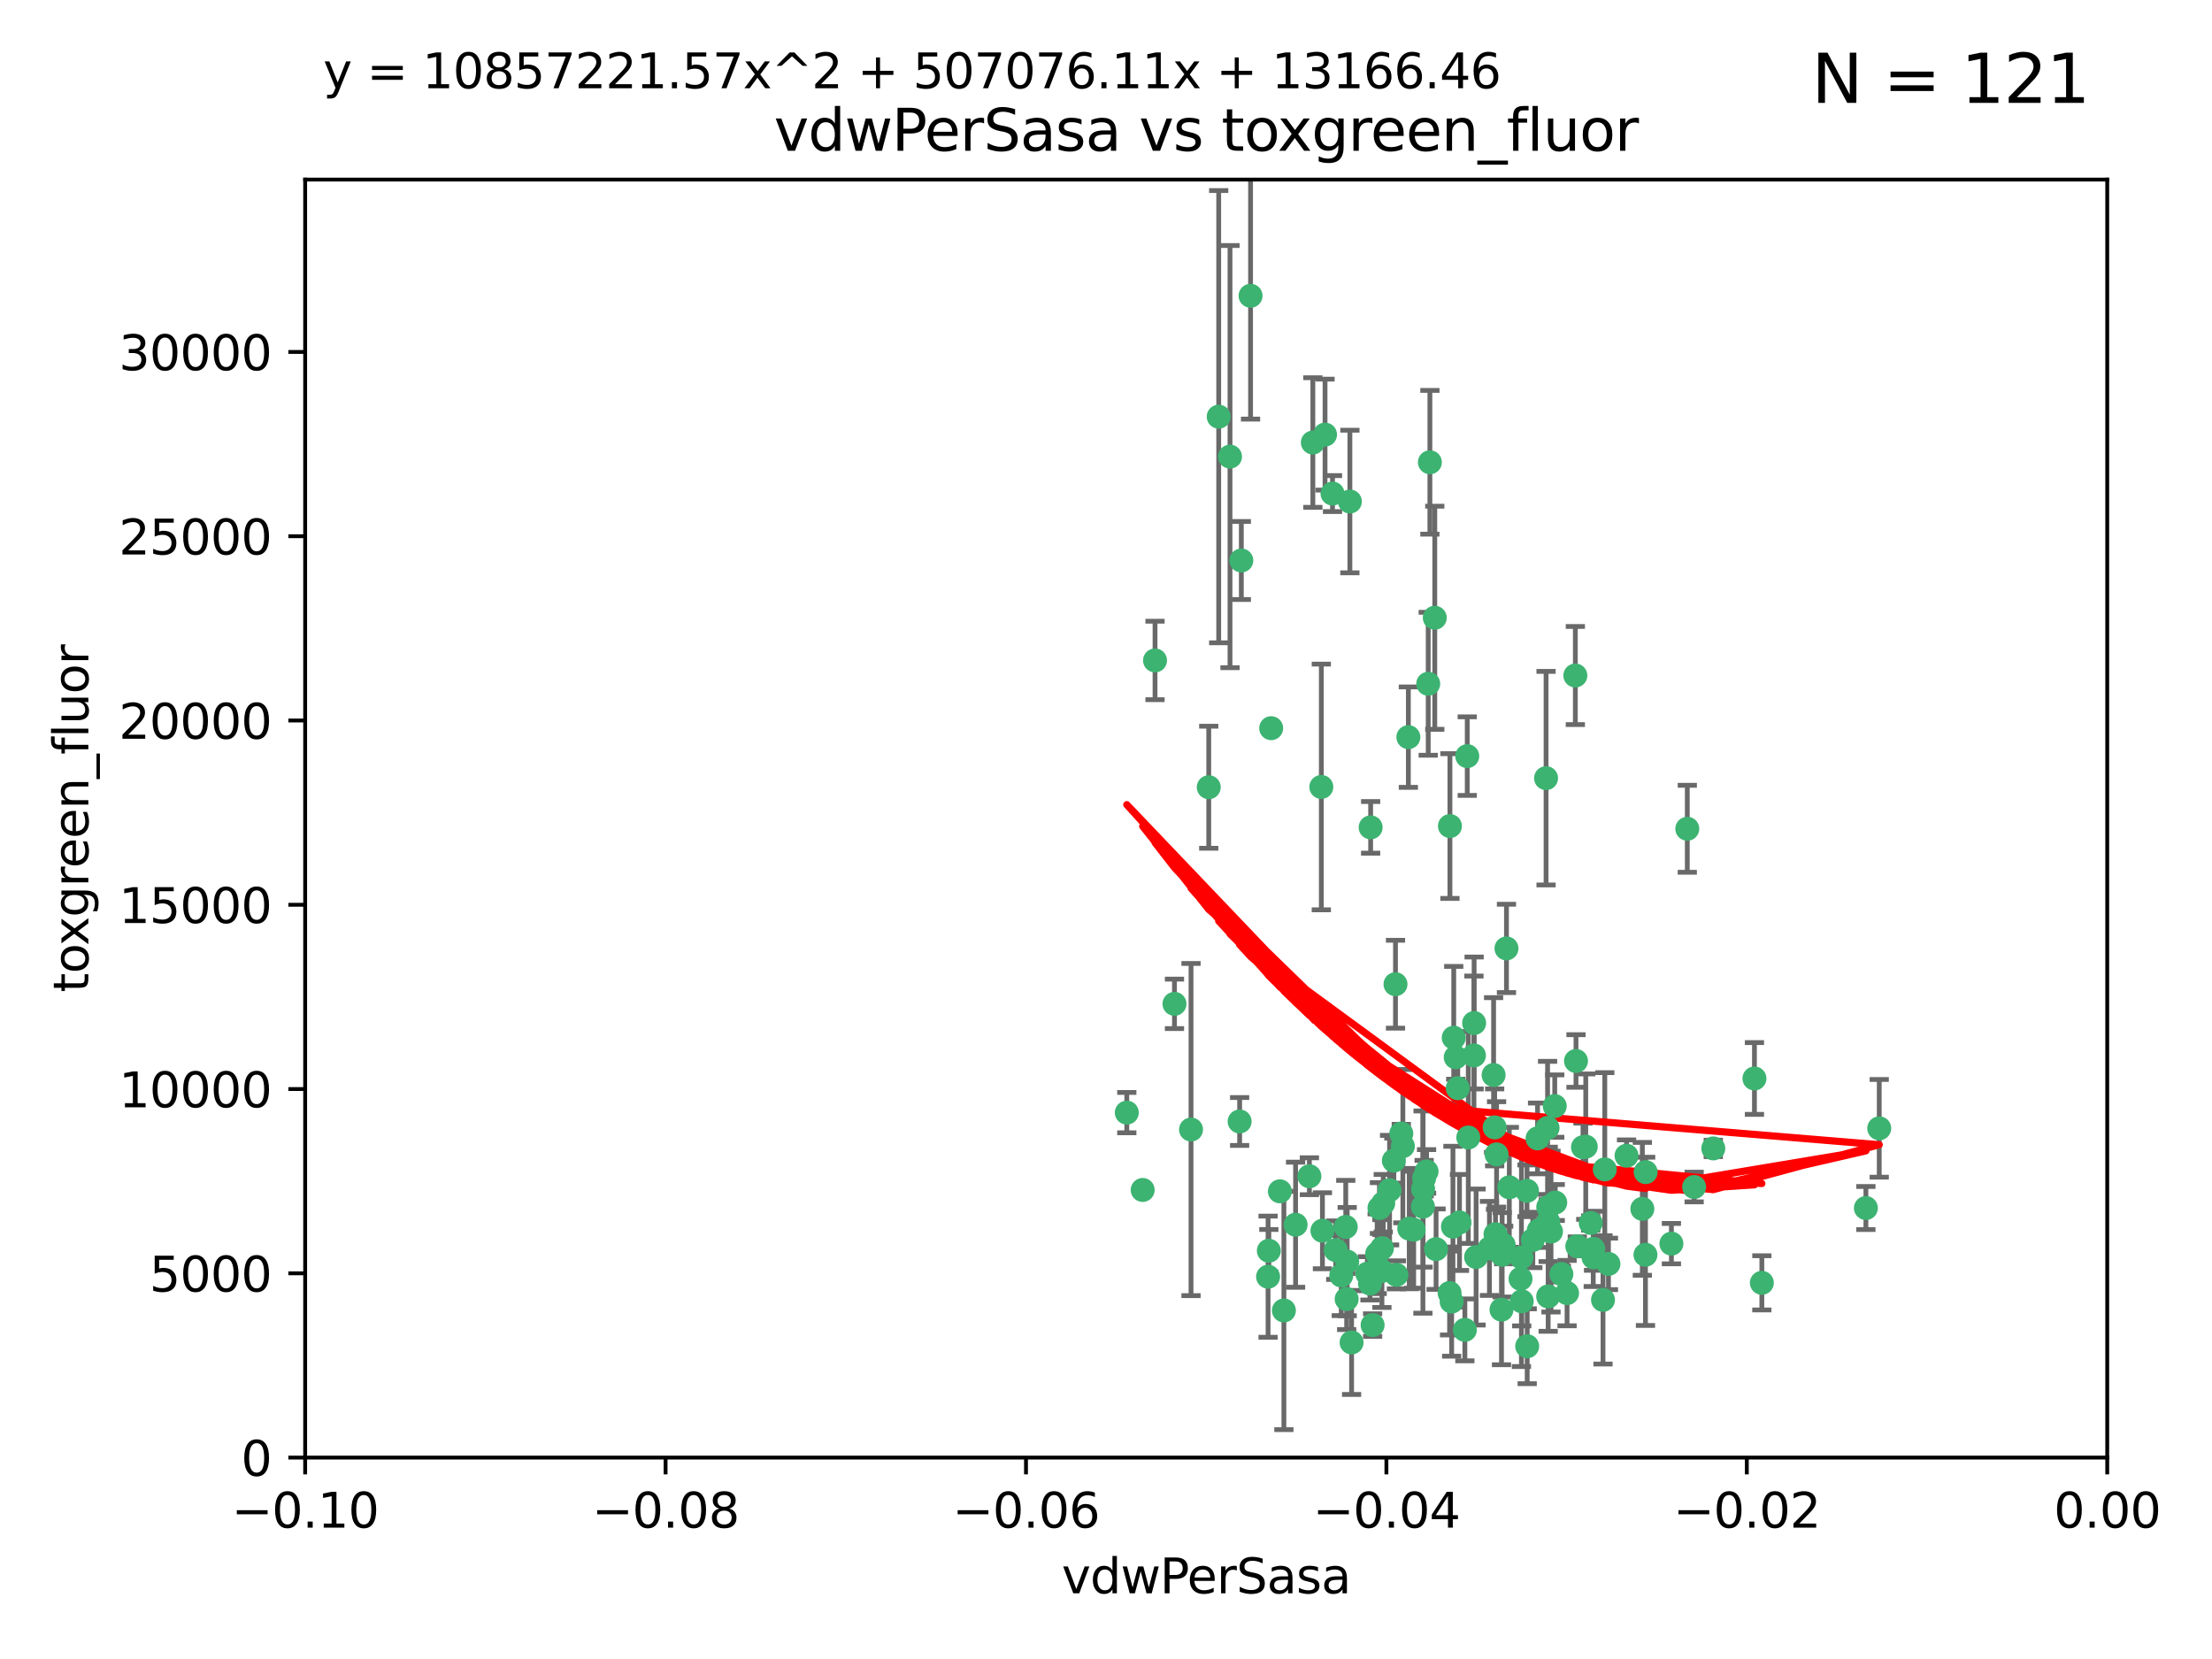 <?xml version="1.0" encoding="utf-8" standalone="no"?>
<!DOCTYPE svg PUBLIC "-//W3C//DTD SVG 1.1//EN"
  "http://www.w3.org/Graphics/SVG/1.1/DTD/svg11.dtd">
<svg xmlns:xlink="http://www.w3.org/1999/xlink" width="460.8pt" height="345.6pt" viewBox="0 0 460.8 345.6" xmlns="http://www.w3.org/2000/svg" version="1.1">
 <defs>
  <style type="text/css">*{stroke-linejoin: round; stroke-linecap: butt}</style>
 </defs>
 <g id="figure_1">
  <g id="patch_1">
   <path d="M 0 345.6 
L 460.8 345.6 
L 460.8 0 
L 0 0 
z
" style="fill: #ffffff"/>
  </g>
  <g id="axes_1">
   <g id="patch_2">
    <path d="M 63.571 303.64 
L 438.975 303.64 
L 438.975 37.411 
L 63.571 37.411 
z
" style="fill: #ffffff"/>
   </g>
   <g id="PathCollection_1">
    <defs>
     <path id="m7937c95a37" d="M 0 1.118 
C 0.297 1.118 0.581 1 0.791 0.791 
C 1 0.581 1.118 0.297 1.118 0 
C 1.118 -0.297 1 -0.581 0.791 -0.791 
C 0.581 -1 0.297 -1.118 0 -1.118 
C -0.297 -1.118 -0.581 -1 -0.791 -0.791 
C -1 -0.581 -1.118 -0.297 -1.118 0 
C -1.118 0.297 -1 0.581 -0.791 0.791 
C -0.581 1 -0.297 1.118 0 1.118 
z
" style="stroke: #3cb371"/>
    </defs>
    <g clip-path="url(#pb37bbf7cf2)">
     <use xlink:href="#m7937c95a37" x="273.49" y="92.187" style="fill: #3cb371; stroke: #3cb371"/>
     <use xlink:href="#m7937c95a37" x="248.112" y="235.304" style="fill: #3cb371; stroke: #3cb371"/>
     <use xlink:href="#m7937c95a37" x="264.81" y="151.693" style="fill: #3cb371; stroke: #3cb371"/>
     <use xlink:href="#m7937c95a37" x="275.255" y="163.936" style="fill: #3cb371; stroke: #3cb371"/>
     <use xlink:href="#m7937c95a37" x="281.206" y="104.476" style="fill: #3cb371; stroke: #3cb371"/>
     <use xlink:href="#m7937c95a37" x="258.59" y="116.762" style="fill: #3cb371; stroke: #3cb371"/>
     <use xlink:href="#m7937c95a37" x="260.513" y="61.614" style="fill: #3cb371; stroke: #3cb371"/>
     <use xlink:href="#m7937c95a37" x="293.388" y="153.559" style="fill: #3cb371; stroke: #3cb371"/>
     <use xlink:href="#m7937c95a37" x="277.586" y="102.821" style="fill: #3cb371; stroke: #3cb371"/>
     <use xlink:href="#m7937c95a37" x="244.665" y="209.121" style="fill: #3cb371; stroke: #3cb371"/>
     <use xlink:href="#m7937c95a37" x="240.614" y="137.58" style="fill: #3cb371; stroke: #3cb371"/>
     <use xlink:href="#m7937c95a37" x="297.524" y="142.442" style="fill: #3cb371; stroke: #3cb371"/>
     <use xlink:href="#m7937c95a37" x="276.03" y="90.534" style="fill: #3cb371; stroke: #3cb371"/>
     <use xlink:href="#m7937c95a37" x="264.323" y="260.552" style="fill: #3cb371; stroke: #3cb371"/>
     <use xlink:href="#m7937c95a37" x="303.675" y="226.692" style="fill: #3cb371; stroke: #3cb371"/>
     <use xlink:href="#m7937c95a37" x="275.487" y="256.385" style="fill: #3cb371; stroke: #3cb371"/>
     <use xlink:href="#m7937c95a37" x="253.879" y="86.8" style="fill: #3cb371; stroke: #3cb371"/>
     <use xlink:href="#m7937c95a37" x="266.622" y="248.172" style="fill: #3cb371; stroke: #3cb371"/>
     <use xlink:href="#m7937c95a37" x="297.873" y="96.298" style="fill: #3cb371; stroke: #3cb371"/>
     <use xlink:href="#m7937c95a37" x="302.406" y="271.146" style="fill: #3cb371; stroke: #3cb371"/>
     <use xlink:href="#m7937c95a37" x="278.262" y="260.427" style="fill: #3cb371; stroke: #3cb371"/>
     <use xlink:href="#m7937c95a37" x="287.366" y="251.655" style="fill: #3cb371; stroke: #3cb371"/>
     <use xlink:href="#m7937c95a37" x="298.891" y="128.689" style="fill: #3cb371; stroke: #3cb371"/>
     <use xlink:href="#m7937c95a37" x="302.676" y="255.535" style="fill: #3cb371; stroke: #3cb371"/>
     <use xlink:href="#m7937c95a37" x="251.805" y="163.993" style="fill: #3cb371; stroke: #3cb371"/>
     <use xlink:href="#m7937c95a37" x="238.042" y="247.891" style="fill: #3cb371; stroke: #3cb371"/>
     <use xlink:href="#m7937c95a37" x="280.646" y="262.817" style="fill: #3cb371; stroke: #3cb371"/>
     <use xlink:href="#m7937c95a37" x="256.233" y="95.121" style="fill: #3cb371; stroke: #3cb371"/>
     <use xlink:href="#m7937c95a37" x="322.524" y="251.452" style="fill: #3cb371; stroke: #3cb371"/>
     <use xlink:href="#m7937c95a37" x="272.771" y="245.034" style="fill: #3cb371; stroke: #3cb371"/>
     <use xlink:href="#m7937c95a37" x="267.459" y="272.992" style="fill: #3cb371; stroke: #3cb371"/>
     <use xlink:href="#m7937c95a37" x="289.472" y="247.93" style="fill: #3cb371; stroke: #3cb371"/>
     <use xlink:href="#m7937c95a37" x="307.088" y="213.112" style="fill: #3cb371; stroke: #3cb371"/>
     <use xlink:href="#m7937c95a37" x="290.707" y="205.029" style="fill: #3cb371; stroke: #3cb371"/>
     <use xlink:href="#m7937c95a37" x="234.733" y="231.782" style="fill: #3cb371; stroke: #3cb371"/>
     <use xlink:href="#m7937c95a37" x="281.561" y="279.655" style="fill: #3cb371; stroke: #3cb371"/>
     <use xlink:href="#m7937c95a37" x="286.888" y="261.183" style="fill: #3cb371; stroke: #3cb371"/>
     <use xlink:href="#m7937c95a37" x="314.416" y="247.337" style="fill: #3cb371; stroke: #3cb371"/>
     <use xlink:href="#m7937c95a37" x="312.788" y="272.82" style="fill: #3cb371; stroke: #3cb371"/>
     <use xlink:href="#m7937c95a37" x="305.654" y="157.513" style="fill: #3cb371; stroke: #3cb371"/>
     <use xlink:href="#m7937c95a37" x="279.41" y="265.707" style="fill: #3cb371; stroke: #3cb371"/>
     <use xlink:href="#m7937c95a37" x="287.879" y="264.778" style="fill: #3cb371; stroke: #3cb371"/>
     <use xlink:href="#m7937c95a37" x="258.237" y="233.624" style="fill: #3cb371; stroke: #3cb371"/>
     <use xlink:href="#m7937c95a37" x="307.049" y="219.87" style="fill: #3cb371; stroke: #3cb371"/>
     <use xlink:href="#m7937c95a37" x="285.939" y="276.039" style="fill: #3cb371; stroke: #3cb371"/>
     <use xlink:href="#m7937c95a37" x="264.163" y="265.959" style="fill: #3cb371; stroke: #3cb371"/>
     <use xlink:href="#m7937c95a37" x="280.346" y="255.594" style="fill: #3cb371; stroke: #3cb371"/>
     <use xlink:href="#m7937c95a37" x="302.048" y="172.082" style="fill: #3cb371; stroke: #3cb371"/>
     <use xlink:href="#m7937c95a37" x="285.39" y="267.377" style="fill: #3cb371; stroke: #3cb371"/>
     <use xlink:href="#m7937c95a37" x="301.975" y="269.355" style="fill: #3cb371; stroke: #3cb371"/>
     <use xlink:href="#m7937c95a37" x="323.102" y="256.562" style="fill: #3cb371; stroke: #3cb371"/>
     <use xlink:href="#m7937c95a37" x="280.535" y="270.619" style="fill: #3cb371; stroke: #3cb371"/>
     <use xlink:href="#m7937c95a37" x="311.144" y="223.946" style="fill: #3cb371; stroke: #3cb371"/>
     <use xlink:href="#m7937c95a37" x="311.365" y="234.855" style="fill: #3cb371; stroke: #3cb371"/>
     <use xlink:href="#m7937c95a37" x="329.767" y="238.981" style="fill: #3cb371; stroke: #3cb371"/>
     <use xlink:href="#m7937c95a37" x="305.872" y="236.959" style="fill: #3cb371; stroke: #3cb371"/>
     <use xlink:href="#m7937c95a37" x="307.497" y="261.86" style="fill: #3cb371; stroke: #3cb371"/>
     <use xlink:href="#m7937c95a37" x="290.365" y="241.778" style="fill: #3cb371; stroke: #3cb371"/>
     <use xlink:href="#m7937c95a37" x="285.529" y="172.356" style="fill: #3cb371; stroke: #3cb371"/>
     <use xlink:href="#m7937c95a37" x="269.895" y="255.131" style="fill: #3cb371; stroke: #3cb371"/>
     <use xlink:href="#m7937c95a37" x="284.845" y="265.335" style="fill: #3cb371; stroke: #3cb371"/>
     <use xlink:href="#m7937c95a37" x="291.917" y="236.134" style="fill: #3cb371; stroke: #3cb371"/>
     <use xlink:href="#m7937c95a37" x="292.241" y="238.765" style="fill: #3cb371; stroke: #3cb371"/>
     <use xlink:href="#m7937c95a37" x="311.766" y="240.483" style="fill: #3cb371; stroke: #3cb371"/>
     <use xlink:href="#m7937c95a37" x="322.513" y="270.071" style="fill: #3cb371; stroke: #3cb371"/>
     <use xlink:href="#m7937c95a37" x="318.105" y="248.063" style="fill: #3cb371; stroke: #3cb371"/>
     <use xlink:href="#m7937c95a37" x="325.262" y="265.402" style="fill: #3cb371; stroke: #3cb371"/>
     <use xlink:href="#m7937c95a37" x="322.388" y="234.963" style="fill: #3cb371; stroke: #3cb371"/>
     <use xlink:href="#m7937c95a37" x="296.456" y="247.697" style="fill: #3cb371; stroke: #3cb371"/>
     <use xlink:href="#m7937c95a37" x="342.821" y="244.17" style="fill: #3cb371; stroke: #3cb371"/>
     <use xlink:href="#m7937c95a37" x="322.525" y="254.514" style="fill: #3cb371; stroke: #3cb371"/>
     <use xlink:href="#m7937c95a37" x="302.839" y="216.17" style="fill: #3cb371; stroke: #3cb371"/>
     <use xlink:href="#m7937c95a37" x="294.493" y="256.174" style="fill: #3cb371; stroke: #3cb371"/>
     <use xlink:href="#m7937c95a37" x="322.074" y="162.105" style="fill: #3cb371; stroke: #3cb371"/>
     <use xlink:href="#m7937c95a37" x="293.574" y="255.94" style="fill: #3cb371; stroke: #3cb371"/>
     <use xlink:href="#m7937c95a37" x="313.244" y="259.36" style="fill: #3cb371; stroke: #3cb371"/>
     <use xlink:href="#m7937c95a37" x="304.037" y="254.661" style="fill: #3cb371; stroke: #3cb371"/>
     <use xlink:href="#m7937c95a37" x="310.279" y="260.068" style="fill: #3cb371; stroke: #3cb371"/>
     <use xlink:href="#m7937c95a37" x="299.16" y="260.221" style="fill: #3cb371; stroke: #3cb371"/>
     <use xlink:href="#m7937c95a37" x="331.902" y="260.163" style="fill: #3cb371; stroke: #3cb371"/>
     <use xlink:href="#m7937c95a37" x="287.886" y="260.019" style="fill: #3cb371; stroke: #3cb371"/>
     <use xlink:href="#m7937c95a37" x="328.173" y="140.722" style="fill: #3cb371; stroke: #3cb371"/>
     <use xlink:href="#m7937c95a37" x="323.88" y="230.415" style="fill: #3cb371; stroke: #3cb371"/>
     <use xlink:href="#m7937c95a37" x="313.826" y="197.571" style="fill: #3cb371; stroke: #3cb371"/>
     <use xlink:href="#m7937c95a37" x="331.967" y="261.935" style="fill: #3cb371; stroke: #3cb371"/>
     <use xlink:href="#m7937c95a37" x="290.899" y="265.574" style="fill: #3cb371; stroke: #3cb371"/>
     <use xlink:href="#m7937c95a37" x="331.377" y="254.764" style="fill: #3cb371; stroke: #3cb371"/>
     <use xlink:href="#m7937c95a37" x="288.156" y="250.652" style="fill: #3cb371; stroke: #3cb371"/>
     <use xlink:href="#m7937c95a37" x="296.669" y="245.439" style="fill: #3cb371; stroke: #3cb371"/>
     <use xlink:href="#m7937c95a37" x="311.54" y="257.112" style="fill: #3cb371; stroke: #3cb371"/>
     <use xlink:href="#m7937c95a37" x="305.159" y="277.035" style="fill: #3cb371; stroke: #3cb371"/>
     <use xlink:href="#m7937c95a37" x="328.308" y="221.023" style="fill: #3cb371; stroke: #3cb371"/>
     <use xlink:href="#m7937c95a37" x="318.143" y="280.448" style="fill: #3cb371; stroke: #3cb371"/>
     <use xlink:href="#m7937c95a37" x="320.302" y="237.152" style="fill: #3cb371; stroke: #3cb371"/>
     <use xlink:href="#m7937c95a37" x="316.755" y="266.395" style="fill: #3cb371; stroke: #3cb371"/>
     <use xlink:href="#m7937c95a37" x="330.342" y="238.866" style="fill: #3cb371; stroke: #3cb371"/>
     <use xlink:href="#m7937c95a37" x="348.184" y="259.072" style="fill: #3cb371; stroke: #3cb371"/>
     <use xlink:href="#m7937c95a37" x="365.484" y="224.667" style="fill: #3cb371; stroke: #3cb371"/>
     <use xlink:href="#m7937c95a37" x="333.935" y="270.784" style="fill: #3cb371; stroke: #3cb371"/>
     <use xlink:href="#m7937c95a37" x="296.419" y="251.374" style="fill: #3cb371; stroke: #3cb371"/>
     <use xlink:href="#m7937c95a37" x="328.583" y="259.625" style="fill: #3cb371; stroke: #3cb371"/>
     <use xlink:href="#m7937c95a37" x="356.911" y="239.234" style="fill: #3cb371; stroke: #3cb371"/>
     <use xlink:href="#m7937c95a37" x="391.479" y="235.051" style="fill: #3cb371; stroke: #3cb371"/>
     <use xlink:href="#m7937c95a37" x="297.181" y="244.025" style="fill: #3cb371; stroke: #3cb371"/>
     <use xlink:href="#m7937c95a37" x="323.985" y="250.509" style="fill: #3cb371; stroke: #3cb371"/>
     <use xlink:href="#m7937c95a37" x="367.024" y="267.238" style="fill: #3cb371; stroke: #3cb371"/>
     <use xlink:href="#m7937c95a37" x="319.314" y="258.31" style="fill: #3cb371; stroke: #3cb371"/>
     <use xlink:href="#m7937c95a37" x="303.252" y="220.252" style="fill: #3cb371; stroke: #3cb371"/>
     <use xlink:href="#m7937c95a37" x="326.448" y="269.377" style="fill: #3cb371; stroke: #3cb371"/>
     <use xlink:href="#m7937c95a37" x="335.07" y="263.294" style="fill: #3cb371; stroke: #3cb371"/>
     <use xlink:href="#m7937c95a37" x="312.928" y="261.395" style="fill: #3cb371; stroke: #3cb371"/>
     <use xlink:href="#m7937c95a37" x="317.005" y="271.085" style="fill: #3cb371; stroke: #3cb371"/>
     <use xlink:href="#m7937c95a37" x="342.78" y="261.393" style="fill: #3cb371; stroke: #3cb371"/>
     <use xlink:href="#m7937c95a37" x="316.941" y="261.957" style="fill: #3cb371; stroke: #3cb371"/>
     <use xlink:href="#m7937c95a37" x="351.494" y="172.649" style="fill: #3cb371; stroke: #3cb371"/>
     <use xlink:href="#m7937c95a37" x="334.307" y="243.608" style="fill: #3cb371; stroke: #3cb371"/>
     <use xlink:href="#m7937c95a37" x="320.553" y="256.316" style="fill: #3cb371; stroke: #3cb371"/>
     <use xlink:href="#m7937c95a37" x="338.838" y="240.757" style="fill: #3cb371; stroke: #3cb371"/>
     <use xlink:href="#m7937c95a37" x="342.13" y="251.825" style="fill: #3cb371; stroke: #3cb371"/>
     <use xlink:href="#m7937c95a37" x="388.7" y="251.653" style="fill: #3cb371; stroke: #3cb371"/>
     <use xlink:href="#m7937c95a37" x="352.923" y="247.276" style="fill: #3cb371; stroke: #3cb371"/>
    </g>
   </g>
   <g id="matplotlib.axis_1">
    <g id="xtick_1">
     <g id="line2d_1">
      <defs>
       <path id="m775b229ea3" d="M 0 0 
L 0 3.5 
" style="stroke: #000000; stroke-width: 0.8"/>
      </defs>
      <g>
       <use xlink:href="#m775b229ea3" x="63.571" y="303.64" style="stroke: #000000; stroke-width: 0.8"/>
      </g>
     </g>
     <g id="text_1">
      <!-- −0.10 -->
      <g transform="translate(48.249 318.238)scale(0.1 -0.1)">
       <defs>
        <path id="DejaVuSans-2212" d="M 678 2272 
L 4684 2272 
L 4684 1741 
L 678 1741 
L 678 2272 
z
" transform="scale(0.016)"/>
        <path id="DejaVuSans-30" d="M 2034 4250 
Q 1547 4250 1301 3770 
Q 1056 3291 1056 2328 
Q 1056 1369 1301 889 
Q 1547 409 2034 409 
Q 2525 409 2770 889 
Q 3016 1369 3016 2328 
Q 3016 3291 2770 3770 
Q 2525 4250 2034 4250 
z
M 2034 4750 
Q 2819 4750 3233 4129 
Q 3647 3509 3647 2328 
Q 3647 1150 3233 529 
Q 2819 -91 2034 -91 
Q 1250 -91 836 529 
Q 422 1150 422 2328 
Q 422 3509 836 4129 
Q 1250 4750 2034 4750 
z
" transform="scale(0.016)"/>
        <path id="DejaVuSans-2e" d="M 684 794 
L 1344 794 
L 1344 0 
L 684 0 
L 684 794 
z
" transform="scale(0.016)"/>
        <path id="DejaVuSans-31" d="M 794 531 
L 1825 531 
L 1825 4091 
L 703 3866 
L 703 4441 
L 1819 4666 
L 2450 4666 
L 2450 531 
L 3481 531 
L 3481 0 
L 794 0 
L 794 531 
z
" transform="scale(0.016)"/>
       </defs>
       <use xlink:href="#DejaVuSans-2212"/>
       <use xlink:href="#DejaVuSans-30" x="83.789"/>
       <use xlink:href="#DejaVuSans-2e" x="147.412"/>
       <use xlink:href="#DejaVuSans-31" x="179.199"/>
       <use xlink:href="#DejaVuSans-30" x="242.822"/>
      </g>
     </g>
    </g>
    <g id="xtick_2">
     <g id="line2d_2">
      <g>
       <use xlink:href="#m775b229ea3" x="138.652" y="303.64" style="stroke: #000000; stroke-width: 0.8"/>
      </g>
     </g>
     <g id="text_2">
      <!-- −0.08 -->
      <g transform="translate(123.329 318.238)scale(0.1 -0.1)">
       <defs>
        <path id="DejaVuSans-38" d="M 2034 2216 
Q 1584 2216 1326 1975 
Q 1069 1734 1069 1313 
Q 1069 891 1326 650 
Q 1584 409 2034 409 
Q 2484 409 2743 651 
Q 3003 894 3003 1313 
Q 3003 1734 2745 1975 
Q 2488 2216 2034 2216 
z
M 1403 2484 
Q 997 2584 770 2862 
Q 544 3141 544 3541 
Q 544 4100 942 4425 
Q 1341 4750 2034 4750 
Q 2731 4750 3128 4425 
Q 3525 4100 3525 3541 
Q 3525 3141 3298 2862 
Q 3072 2584 2669 2484 
Q 3125 2378 3379 2068 
Q 3634 1759 3634 1313 
Q 3634 634 3220 271 
Q 2806 -91 2034 -91 
Q 1263 -91 848 271 
Q 434 634 434 1313 
Q 434 1759 690 2068 
Q 947 2378 1403 2484 
z
M 1172 3481 
Q 1172 3119 1398 2916 
Q 1625 2713 2034 2713 
Q 2441 2713 2670 2916 
Q 2900 3119 2900 3481 
Q 2900 3844 2670 4047 
Q 2441 4250 2034 4250 
Q 1625 4250 1398 4047 
Q 1172 3844 1172 3481 
z
" transform="scale(0.016)"/>
       </defs>
       <use xlink:href="#DejaVuSans-2212"/>
       <use xlink:href="#DejaVuSans-30" x="83.789"/>
       <use xlink:href="#DejaVuSans-2e" x="147.412"/>
       <use xlink:href="#DejaVuSans-30" x="179.199"/>
       <use xlink:href="#DejaVuSans-38" x="242.822"/>
      </g>
     </g>
    </g>
    <g id="xtick_3">
     <g id="line2d_3">
      <g>
       <use xlink:href="#m775b229ea3" x="213.733" y="303.64" style="stroke: #000000; stroke-width: 0.8"/>
      </g>
     </g>
     <g id="text_3">
      <!-- −0.06 -->
      <g transform="translate(198.41 318.238)scale(0.1 -0.1)">
       <defs>
        <path id="DejaVuSans-36" d="M 2113 2584 
Q 1688 2584 1439 2293 
Q 1191 2003 1191 1497 
Q 1191 994 1439 701 
Q 1688 409 2113 409 
Q 2538 409 2786 701 
Q 3034 994 3034 1497 
Q 3034 2003 2786 2293 
Q 2538 2584 2113 2584 
z
M 3366 4563 
L 3366 3988 
Q 3128 4100 2886 4159 
Q 2644 4219 2406 4219 
Q 1781 4219 1451 3797 
Q 1122 3375 1075 2522 
Q 1259 2794 1537 2939 
Q 1816 3084 2150 3084 
Q 2853 3084 3261 2657 
Q 3669 2231 3669 1497 
Q 3669 778 3244 343 
Q 2819 -91 2113 -91 
Q 1303 -91 875 529 
Q 447 1150 447 2328 
Q 447 3434 972 4092 
Q 1497 4750 2381 4750 
Q 2619 4750 2861 4703 
Q 3103 4656 3366 4563 
z
" transform="scale(0.016)"/>
       </defs>
       <use xlink:href="#DejaVuSans-2212"/>
       <use xlink:href="#DejaVuSans-30" x="83.789"/>
       <use xlink:href="#DejaVuSans-2e" x="147.412"/>
       <use xlink:href="#DejaVuSans-30" x="179.199"/>
       <use xlink:href="#DejaVuSans-36" x="242.822"/>
      </g>
     </g>
    </g>
    <g id="xtick_4">
     <g id="line2d_4">
      <g>
       <use xlink:href="#m775b229ea3" x="288.813" y="303.64" style="stroke: #000000; stroke-width: 0.8"/>
      </g>
     </g>
     <g id="text_4">
      <!-- −0.04 -->
      <g transform="translate(273.491 318.238)scale(0.1 -0.1)">
       <defs>
        <path id="DejaVuSans-34" d="M 2419 4116 
L 825 1625 
L 2419 1625 
L 2419 4116 
z
M 2253 4666 
L 3047 4666 
L 3047 1625 
L 3713 1625 
L 3713 1100 
L 3047 1100 
L 3047 0 
L 2419 0 
L 2419 1100 
L 313 1100 
L 313 1709 
L 2253 4666 
z
" transform="scale(0.016)"/>
       </defs>
       <use xlink:href="#DejaVuSans-2212"/>
       <use xlink:href="#DejaVuSans-30" x="83.789"/>
       <use xlink:href="#DejaVuSans-2e" x="147.412"/>
       <use xlink:href="#DejaVuSans-30" x="179.199"/>
       <use xlink:href="#DejaVuSans-34" x="242.822"/>
      </g>
     </g>
    </g>
    <g id="xtick_5">
     <g id="line2d_5">
      <g>
       <use xlink:href="#m775b229ea3" x="363.894" y="303.64" style="stroke: #000000; stroke-width: 0.8"/>
      </g>
     </g>
     <g id="text_5">
      <!-- −0.02 -->
      <g transform="translate(348.572 318.238)scale(0.1 -0.1)">
       <defs>
        <path id="DejaVuSans-32" d="M 1228 531 
L 3431 531 
L 3431 0 
L 469 0 
L 469 531 
Q 828 903 1448 1529 
Q 2069 2156 2228 2338 
Q 2531 2678 2651 2914 
Q 2772 3150 2772 3378 
Q 2772 3750 2511 3984 
Q 2250 4219 1831 4219 
Q 1534 4219 1204 4116 
Q 875 4013 500 3803 
L 500 4441 
Q 881 4594 1212 4672 
Q 1544 4750 1819 4750 
Q 2544 4750 2975 4387 
Q 3406 4025 3406 3419 
Q 3406 3131 3298 2873 
Q 3191 2616 2906 2266 
Q 2828 2175 2409 1742 
Q 1991 1309 1228 531 
z
" transform="scale(0.016)"/>
       </defs>
       <use xlink:href="#DejaVuSans-2212"/>
       <use xlink:href="#DejaVuSans-30" x="83.789"/>
       <use xlink:href="#DejaVuSans-2e" x="147.412"/>
       <use xlink:href="#DejaVuSans-30" x="179.199"/>
       <use xlink:href="#DejaVuSans-32" x="242.822"/>
      </g>
     </g>
    </g>
    <g id="xtick_6">
     <g id="line2d_6">
      <g>
       <use xlink:href="#m775b229ea3" x="438.975" y="303.64" style="stroke: #000000; stroke-width: 0.8"/>
      </g>
     </g>
     <g id="text_6">
      <!-- 0.00 -->
      <g transform="translate(427.842 318.238)scale(0.1 -0.1)">
       <use xlink:href="#DejaVuSans-30"/>
       <use xlink:href="#DejaVuSans-2e" x="63.623"/>
       <use xlink:href="#DejaVuSans-30" x="95.41"/>
       <use xlink:href="#DejaVuSans-30" x="159.033"/>
      </g>
     </g>
    </g>
    <g id="text_7">
     <!-- vdwPerSasa -->
     <g transform="translate(221.178 331.917)scale(0.1 -0.1)">
      <defs>
       <path id="DejaVuSans-76" d="M 191 3500 
L 800 3500 
L 1894 563 
L 2988 3500 
L 3597 3500 
L 2284 0 
L 1503 0 
L 191 3500 
z
" transform="scale(0.016)"/>
       <path id="DejaVuSans-64" d="M 2906 2969 
L 2906 4863 
L 3481 4863 
L 3481 0 
L 2906 0 
L 2906 525 
Q 2725 213 2448 61 
Q 2172 -91 1784 -91 
Q 1150 -91 751 415 
Q 353 922 353 1747 
Q 353 2572 751 3078 
Q 1150 3584 1784 3584 
Q 2172 3584 2448 3432 
Q 2725 3281 2906 2969 
z
M 947 1747 
Q 947 1113 1208 752 
Q 1469 391 1925 391 
Q 2381 391 2643 752 
Q 2906 1113 2906 1747 
Q 2906 2381 2643 2742 
Q 2381 3103 1925 3103 
Q 1469 3103 1208 2742 
Q 947 2381 947 1747 
z
" transform="scale(0.016)"/>
       <path id="DejaVuSans-77" d="M 269 3500 
L 844 3500 
L 1563 769 
L 2278 3500 
L 2956 3500 
L 3675 769 
L 4391 3500 
L 4966 3500 
L 4050 0 
L 3372 0 
L 2619 2869 
L 1863 0 
L 1184 0 
L 269 3500 
z
" transform="scale(0.016)"/>
       <path id="DejaVuSans-50" d="M 1259 4147 
L 1259 2394 
L 2053 2394 
Q 2494 2394 2734 2622 
Q 2975 2850 2975 3272 
Q 2975 3691 2734 3919 
Q 2494 4147 2053 4147 
L 1259 4147 
z
M 628 4666 
L 2053 4666 
Q 2838 4666 3239 4311 
Q 3641 3956 3641 3272 
Q 3641 2581 3239 2228 
Q 2838 1875 2053 1875 
L 1259 1875 
L 1259 0 
L 628 0 
L 628 4666 
z
" transform="scale(0.016)"/>
       <path id="DejaVuSans-65" d="M 3597 1894 
L 3597 1613 
L 953 1613 
Q 991 1019 1311 708 
Q 1631 397 2203 397 
Q 2534 397 2845 478 
Q 3156 559 3463 722 
L 3463 178 
Q 3153 47 2828 -22 
Q 2503 -91 2169 -91 
Q 1331 -91 842 396 
Q 353 884 353 1716 
Q 353 2575 817 3079 
Q 1281 3584 2069 3584 
Q 2775 3584 3186 3129 
Q 3597 2675 3597 1894 
z
M 3022 2063 
Q 3016 2534 2758 2815 
Q 2500 3097 2075 3097 
Q 1594 3097 1305 2825 
Q 1016 2553 972 2059 
L 3022 2063 
z
" transform="scale(0.016)"/>
       <path id="DejaVuSans-72" d="M 2631 2963 
Q 2534 3019 2420 3045 
Q 2306 3072 2169 3072 
Q 1681 3072 1420 2755 
Q 1159 2438 1159 1844 
L 1159 0 
L 581 0 
L 581 3500 
L 1159 3500 
L 1159 2956 
Q 1341 3275 1631 3429 
Q 1922 3584 2338 3584 
Q 2397 3584 2469 3576 
Q 2541 3569 2628 3553 
L 2631 2963 
z
" transform="scale(0.016)"/>
       <path id="DejaVuSans-53" d="M 3425 4513 
L 3425 3897 
Q 3066 4069 2747 4153 
Q 2428 4238 2131 4238 
Q 1616 4238 1336 4038 
Q 1056 3838 1056 3469 
Q 1056 3159 1242 3001 
Q 1428 2844 1947 2747 
L 2328 2669 
Q 3034 2534 3370 2195 
Q 3706 1856 3706 1288 
Q 3706 609 3251 259 
Q 2797 -91 1919 -91 
Q 1588 -91 1214 -16 
Q 841 59 441 206 
L 441 856 
Q 825 641 1194 531 
Q 1563 422 1919 422 
Q 2459 422 2753 634 
Q 3047 847 3047 1241 
Q 3047 1584 2836 1778 
Q 2625 1972 2144 2069 
L 1759 2144 
Q 1053 2284 737 2584 
Q 422 2884 422 3419 
Q 422 4038 858 4394 
Q 1294 4750 2059 4750 
Q 2388 4750 2728 4690 
Q 3069 4631 3425 4513 
z
" transform="scale(0.016)"/>
       <path id="DejaVuSans-61" d="M 2194 1759 
Q 1497 1759 1228 1600 
Q 959 1441 959 1056 
Q 959 750 1161 570 
Q 1363 391 1709 391 
Q 2188 391 2477 730 
Q 2766 1069 2766 1631 
L 2766 1759 
L 2194 1759 
z
M 3341 1997 
L 3341 0 
L 2766 0 
L 2766 531 
Q 2569 213 2275 61 
Q 1981 -91 1556 -91 
Q 1019 -91 701 211 
Q 384 513 384 1019 
Q 384 1609 779 1909 
Q 1175 2209 1959 2209 
L 2766 2209 
L 2766 2266 
Q 2766 2663 2505 2880 
Q 2244 3097 1772 3097 
Q 1472 3097 1187 3025 
Q 903 2953 641 2809 
L 641 3341 
Q 956 3463 1253 3523 
Q 1550 3584 1831 3584 
Q 2591 3584 2966 3190 
Q 3341 2797 3341 1997 
z
" transform="scale(0.016)"/>
       <path id="DejaVuSans-73" d="M 2834 3397 
L 2834 2853 
Q 2591 2978 2328 3040 
Q 2066 3103 1784 3103 
Q 1356 3103 1142 2972 
Q 928 2841 928 2578 
Q 928 2378 1081 2264 
Q 1234 2150 1697 2047 
L 1894 2003 
Q 2506 1872 2764 1633 
Q 3022 1394 3022 966 
Q 3022 478 2636 193 
Q 2250 -91 1575 -91 
Q 1294 -91 989 -36 
Q 684 19 347 128 
L 347 722 
Q 666 556 975 473 
Q 1284 391 1588 391 
Q 1994 391 2212 530 
Q 2431 669 2431 922 
Q 2431 1156 2273 1281 
Q 2116 1406 1581 1522 
L 1381 1569 
Q 847 1681 609 1914 
Q 372 2147 372 2553 
Q 372 3047 722 3315 
Q 1072 3584 1716 3584 
Q 2034 3584 2315 3537 
Q 2597 3491 2834 3397 
z
" transform="scale(0.016)"/>
      </defs>
      <use xlink:href="#DejaVuSans-76"/>
      <use xlink:href="#DejaVuSans-64" x="59.18"/>
      <use xlink:href="#DejaVuSans-77" x="122.656"/>
      <use xlink:href="#DejaVuSans-50" x="204.443"/>
      <use xlink:href="#DejaVuSans-65" x="261.121"/>
      <use xlink:href="#DejaVuSans-72" x="322.645"/>
      <use xlink:href="#DejaVuSans-53" x="363.758"/>
      <use xlink:href="#DejaVuSans-61" x="427.234"/>
      <use xlink:href="#DejaVuSans-73" x="488.514"/>
      <use xlink:href="#DejaVuSans-61" x="540.613"/>
     </g>
    </g>
   </g>
   <g id="matplotlib.axis_2">
    <g id="ytick_1">
     <g id="line2d_7">
      <defs>
       <path id="mf3d4579476" d="M 0 0 
L -3.5 0 
" style="stroke: #000000; stroke-width: 0.8"/>
      </defs>
      <g>
       <use xlink:href="#mf3d4579476" x="63.571" y="303.64" style="stroke: #000000; stroke-width: 0.8"/>
      </g>
     </g>
     <g id="text_8">
      <!-- 0 -->
      <g transform="translate(50.209 307.439)scale(0.1 -0.1)">
       <use xlink:href="#DejaVuSans-30"/>
      </g>
     </g>
    </g>
    <g id="ytick_2">
     <g id="line2d_8">
      <g>
       <use xlink:href="#mf3d4579476" x="63.571" y="265.253" style="stroke: #000000; stroke-width: 0.8"/>
      </g>
     </g>
     <g id="text_9">
      <!-- 5000 -->
      <g transform="translate(31.121 269.052)scale(0.1 -0.1)">
       <defs>
        <path id="DejaVuSans-35" d="M 691 4666 
L 3169 4666 
L 3169 4134 
L 1269 4134 
L 1269 2991 
Q 1406 3038 1543 3061 
Q 1681 3084 1819 3084 
Q 2600 3084 3056 2656 
Q 3513 2228 3513 1497 
Q 3513 744 3044 326 
Q 2575 -91 1722 -91 
Q 1428 -91 1123 -41 
Q 819 9 494 109 
L 494 744 
Q 775 591 1075 516 
Q 1375 441 1709 441 
Q 2250 441 2565 725 
Q 2881 1009 2881 1497 
Q 2881 1984 2565 2268 
Q 2250 2553 1709 2553 
Q 1456 2553 1204 2497 
Q 953 2441 691 2322 
L 691 4666 
z
" transform="scale(0.016)"/>
       </defs>
       <use xlink:href="#DejaVuSans-35"/>
       <use xlink:href="#DejaVuSans-30" x="63.623"/>
       <use xlink:href="#DejaVuSans-30" x="127.246"/>
       <use xlink:href="#DejaVuSans-30" x="190.869"/>
      </g>
     </g>
    </g>
    <g id="ytick_3">
     <g id="line2d_9">
      <g>
       <use xlink:href="#mf3d4579476" x="63.571" y="226.866" style="stroke: #000000; stroke-width: 0.8"/>
      </g>
     </g>
     <g id="text_10">
      <!-- 10000 -->
      <g transform="translate(24.759 230.665)scale(0.1 -0.1)">
       <use xlink:href="#DejaVuSans-31"/>
       <use xlink:href="#DejaVuSans-30" x="63.623"/>
       <use xlink:href="#DejaVuSans-30" x="127.246"/>
       <use xlink:href="#DejaVuSans-30" x="190.869"/>
       <use xlink:href="#DejaVuSans-30" x="254.492"/>
      </g>
     </g>
    </g>
    <g id="ytick_4">
     <g id="line2d_10">
      <g>
       <use xlink:href="#mf3d4579476" x="63.571" y="188.479" style="stroke: #000000; stroke-width: 0.8"/>
      </g>
     </g>
     <g id="text_11">
      <!-- 15000 -->
      <g transform="translate(24.759 192.278)scale(0.1 -0.1)">
       <use xlink:href="#DejaVuSans-31"/>
       <use xlink:href="#DejaVuSans-35" x="63.623"/>
       <use xlink:href="#DejaVuSans-30" x="127.246"/>
       <use xlink:href="#DejaVuSans-30" x="190.869"/>
       <use xlink:href="#DejaVuSans-30" x="254.492"/>
      </g>
     </g>
    </g>
    <g id="ytick_5">
     <g id="line2d_11">
      <g>
       <use xlink:href="#mf3d4579476" x="63.571" y="150.092" style="stroke: #000000; stroke-width: 0.8"/>
      </g>
     </g>
     <g id="text_12">
      <!-- 20000 -->
      <g transform="translate(24.759 153.891)scale(0.1 -0.1)">
       <use xlink:href="#DejaVuSans-32"/>
       <use xlink:href="#DejaVuSans-30" x="63.623"/>
       <use xlink:href="#DejaVuSans-30" x="127.246"/>
       <use xlink:href="#DejaVuSans-30" x="190.869"/>
       <use xlink:href="#DejaVuSans-30" x="254.492"/>
      </g>
     </g>
    </g>
    <g id="ytick_6">
     <g id="line2d_12">
      <g>
       <use xlink:href="#mf3d4579476" x="63.571" y="111.705" style="stroke: #000000; stroke-width: 0.8"/>
      </g>
     </g>
     <g id="text_13">
      <!-- 25000 -->
      <g transform="translate(24.759 115.504)scale(0.1 -0.1)">
       <use xlink:href="#DejaVuSans-32"/>
       <use xlink:href="#DejaVuSans-35" x="63.623"/>
       <use xlink:href="#DejaVuSans-30" x="127.246"/>
       <use xlink:href="#DejaVuSans-30" x="190.869"/>
       <use xlink:href="#DejaVuSans-30" x="254.492"/>
      </g>
     </g>
    </g>
    <g id="ytick_7">
     <g id="line2d_13">
      <g>
       <use xlink:href="#mf3d4579476" x="63.571" y="73.317" style="stroke: #000000; stroke-width: 0.8"/>
      </g>
     </g>
     <g id="text_14">
      <!-- 30000 -->
      <g transform="translate(24.759 77.117)scale(0.1 -0.1)">
       <defs>
        <path id="DejaVuSans-33" d="M 2597 2516 
Q 3050 2419 3304 2112 
Q 3559 1806 3559 1356 
Q 3559 666 3084 287 
Q 2609 -91 1734 -91 
Q 1441 -91 1130 -33 
Q 819 25 488 141 
L 488 750 
Q 750 597 1062 519 
Q 1375 441 1716 441 
Q 2309 441 2620 675 
Q 2931 909 2931 1356 
Q 2931 1769 2642 2001 
Q 2353 2234 1838 2234 
L 1294 2234 
L 1294 2753 
L 1863 2753 
Q 2328 2753 2575 2939 
Q 2822 3125 2822 3475 
Q 2822 3834 2567 4026 
Q 2313 4219 1838 4219 
Q 1578 4219 1281 4162 
Q 984 4106 628 3988 
L 628 4550 
Q 988 4650 1302 4700 
Q 1616 4750 1894 4750 
Q 2613 4750 3031 4423 
Q 3450 4097 3450 3541 
Q 3450 3153 3228 2886 
Q 3006 2619 2597 2516 
z
" transform="scale(0.016)"/>
       </defs>
       <use xlink:href="#DejaVuSans-33"/>
       <use xlink:href="#DejaVuSans-30" x="63.623"/>
       <use xlink:href="#DejaVuSans-30" x="127.246"/>
       <use xlink:href="#DejaVuSans-30" x="190.869"/>
       <use xlink:href="#DejaVuSans-30" x="254.492"/>
      </g>
     </g>
    </g>
    <g id="text_15">
     <!-- toxgreen_fluor -->
     <g transform="translate(18.401 206.72)rotate(-90)scale(0.1 -0.1)">
      <defs>
       <path id="DejaVuSans-74" d="M 1172 4494 
L 1172 3500 
L 2356 3500 
L 2356 3053 
L 1172 3053 
L 1172 1153 
Q 1172 725 1289 603 
Q 1406 481 1766 481 
L 2356 481 
L 2356 0 
L 1766 0 
Q 1100 0 847 248 
Q 594 497 594 1153 
L 594 3053 
L 172 3053 
L 172 3500 
L 594 3500 
L 594 4494 
L 1172 4494 
z
" transform="scale(0.016)"/>
       <path id="DejaVuSans-6f" d="M 1959 3097 
Q 1497 3097 1228 2736 
Q 959 2375 959 1747 
Q 959 1119 1226 758 
Q 1494 397 1959 397 
Q 2419 397 2687 759 
Q 2956 1122 2956 1747 
Q 2956 2369 2687 2733 
Q 2419 3097 1959 3097 
z
M 1959 3584 
Q 2709 3584 3137 3096 
Q 3566 2609 3566 1747 
Q 3566 888 3137 398 
Q 2709 -91 1959 -91 
Q 1206 -91 779 398 
Q 353 888 353 1747 
Q 353 2609 779 3096 
Q 1206 3584 1959 3584 
z
" transform="scale(0.016)"/>
       <path id="DejaVuSans-78" d="M 3513 3500 
L 2247 1797 
L 3578 0 
L 2900 0 
L 1881 1375 
L 863 0 
L 184 0 
L 1544 1831 
L 300 3500 
L 978 3500 
L 1906 2253 
L 2834 3500 
L 3513 3500 
z
" transform="scale(0.016)"/>
       <path id="DejaVuSans-67" d="M 2906 1791 
Q 2906 2416 2648 2759 
Q 2391 3103 1925 3103 
Q 1463 3103 1205 2759 
Q 947 2416 947 1791 
Q 947 1169 1205 825 
Q 1463 481 1925 481 
Q 2391 481 2648 825 
Q 2906 1169 2906 1791 
z
M 3481 434 
Q 3481 -459 3084 -895 
Q 2688 -1331 1869 -1331 
Q 1566 -1331 1297 -1286 
Q 1028 -1241 775 -1147 
L 775 -588 
Q 1028 -725 1275 -790 
Q 1522 -856 1778 -856 
Q 2344 -856 2625 -561 
Q 2906 -266 2906 331 
L 2906 616 
Q 2728 306 2450 153 
Q 2172 0 1784 0 
Q 1141 0 747 490 
Q 353 981 353 1791 
Q 353 2603 747 3093 
Q 1141 3584 1784 3584 
Q 2172 3584 2450 3431 
Q 2728 3278 2906 2969 
L 2906 3500 
L 3481 3500 
L 3481 434 
z
" transform="scale(0.016)"/>
       <path id="DejaVuSans-6e" d="M 3513 2113 
L 3513 0 
L 2938 0 
L 2938 2094 
Q 2938 2591 2744 2837 
Q 2550 3084 2163 3084 
Q 1697 3084 1428 2787 
Q 1159 2491 1159 1978 
L 1159 0 
L 581 0 
L 581 3500 
L 1159 3500 
L 1159 2956 
Q 1366 3272 1645 3428 
Q 1925 3584 2291 3584 
Q 2894 3584 3203 3211 
Q 3513 2838 3513 2113 
z
" transform="scale(0.016)"/>
       <path id="DejaVuSans-5f" d="M 3263 -1063 
L 3263 -1509 
L -63 -1509 
L -63 -1063 
L 3263 -1063 
z
" transform="scale(0.016)"/>
       <path id="DejaVuSans-66" d="M 2375 4863 
L 2375 4384 
L 1825 4384 
Q 1516 4384 1395 4259 
Q 1275 4134 1275 3809 
L 1275 3500 
L 2222 3500 
L 2222 3053 
L 1275 3053 
L 1275 0 
L 697 0 
L 697 3053 
L 147 3053 
L 147 3500 
L 697 3500 
L 697 3744 
Q 697 4328 969 4595 
Q 1241 4863 1831 4863 
L 2375 4863 
z
" transform="scale(0.016)"/>
       <path id="DejaVuSans-6c" d="M 603 4863 
L 1178 4863 
L 1178 0 
L 603 0 
L 603 4863 
z
" transform="scale(0.016)"/>
       <path id="DejaVuSans-75" d="M 544 1381 
L 544 3500 
L 1119 3500 
L 1119 1403 
Q 1119 906 1312 657 
Q 1506 409 1894 409 
Q 2359 409 2629 706 
Q 2900 1003 2900 1516 
L 2900 3500 
L 3475 3500 
L 3475 0 
L 2900 0 
L 2900 538 
Q 2691 219 2414 64 
Q 2138 -91 1772 -91 
Q 1169 -91 856 284 
Q 544 659 544 1381 
z
M 1991 3584 
L 1991 3584 
z
" transform="scale(0.016)"/>
      </defs>
      <use xlink:href="#DejaVuSans-74"/>
      <use xlink:href="#DejaVuSans-6f" x="39.209"/>
      <use xlink:href="#DejaVuSans-78" x="97.266"/>
      <use xlink:href="#DejaVuSans-67" x="156.445"/>
      <use xlink:href="#DejaVuSans-72" x="219.922"/>
      <use xlink:href="#DejaVuSans-65" x="258.785"/>
      <use xlink:href="#DejaVuSans-65" x="320.309"/>
      <use xlink:href="#DejaVuSans-6e" x="381.832"/>
      <use xlink:href="#DejaVuSans-5f" x="445.211"/>
      <use xlink:href="#DejaVuSans-66" x="495.211"/>
      <use xlink:href="#DejaVuSans-6c" x="530.416"/>
      <use xlink:href="#DejaVuSans-75" x="558.199"/>
      <use xlink:href="#DejaVuSans-6f" x="621.578"/>
      <use xlink:href="#DejaVuSans-72" x="682.76"/>
     </g>
    </g>
   </g>
   <g id="LineCollection_1">
    <path d="M 273.49 105.69 
L 273.49 78.685 
" clip-path="url(#pb37bbf7cf2)" style="fill: none; stroke: #696969"/>
    <path d="M 248.112 269.906 
L 248.112 200.702 
" clip-path="url(#pb37bbf7cf2)" style="fill: none; stroke: #696969"/>
    <path d="M 264.81 152.217 
L 264.81 151.168 
" clip-path="url(#pb37bbf7cf2)" style="fill: none; stroke: #696969"/>
    <path d="M 275.255 189.529 
L 275.255 138.343 
" clip-path="url(#pb37bbf7cf2)" style="fill: none; stroke: #696969"/>
    <path d="M 281.206 119.328 
L 281.206 89.623 
" clip-path="url(#pb37bbf7cf2)" style="fill: none; stroke: #696969"/>
    <path d="M 258.59 124.89 
L 258.59 108.635 
" clip-path="url(#pb37bbf7cf2)" style="fill: none; stroke: #696969"/>
    <path d="M 260.513 87.306 
L 260.513 35.922 
" clip-path="url(#pb37bbf7cf2)" style="fill: none; stroke: #696969"/>
    <path d="M 293.388 164.019 
L 293.388 143.098 
" clip-path="url(#pb37bbf7cf2)" style="fill: none; stroke: #696969"/>
    <path d="M 277.586 106.565 
L 277.586 99.077 
" clip-path="url(#pb37bbf7cf2)" style="fill: none; stroke: #696969"/>
    <path d="M 244.665 214.275 
L 244.665 203.967 
" clip-path="url(#pb37bbf7cf2)" style="fill: none; stroke: #696969"/>
    <path d="M 240.614 145.75 
L 240.614 129.411 
" clip-path="url(#pb37bbf7cf2)" style="fill: none; stroke: #696969"/>
    <path d="M 297.524 157.326 
L 297.524 127.559 
" clip-path="url(#pb37bbf7cf2)" style="fill: none; stroke: #696969"/>
    <path d="M 276.03 102.091 
L 276.03 78.978 
" clip-path="url(#pb37bbf7cf2)" style="fill: none; stroke: #696969"/>
    <path d="M 264.323 264.982 
L 264.323 256.122 
" clip-path="url(#pb37bbf7cf2)" style="fill: none; stroke: #696969"/>
    <path d="M 303.675 232.376 
L 303.675 221.008 
" clip-path="url(#pb37bbf7cf2)" style="fill: none; stroke: #696969"/>
    <path d="M 275.487 264.301 
L 275.487 248.47 
" clip-path="url(#pb37bbf7cf2)" style="fill: none; stroke: #696969"/>
    <path d="M 253.879 133.906 
L 253.879 39.694 
" clip-path="url(#pb37bbf7cf2)" style="fill: none; stroke: #696969"/>
    <path d="M 266.622 248.702 
L 266.622 247.642 
" clip-path="url(#pb37bbf7cf2)" style="fill: none; stroke: #696969"/>
    <path d="M 297.873 111.272 
L 297.873 81.324 
" clip-path="url(#pb37bbf7cf2)" style="fill: none; stroke: #696969"/>
    <path d="M 302.406 282.519 
L 302.406 259.772 
" clip-path="url(#pb37bbf7cf2)" style="fill: none; stroke: #696969"/>
    <path d="M 278.262 266.526 
L 278.262 254.328 
" clip-path="url(#pb37bbf7cf2)" style="fill: none; stroke: #696969"/>
    <path d="M 287.366 256.945 
L 287.366 246.364 
" clip-path="url(#pb37bbf7cf2)" style="fill: none; stroke: #696969"/>
    <path d="M 298.891 151.927 
L 298.891 105.45 
" clip-path="url(#pb37bbf7cf2)" style="fill: none; stroke: #696969"/>
    <path d="M 302.676 272.278 
L 302.676 238.793 
" clip-path="url(#pb37bbf7cf2)" style="fill: none; stroke: #696969"/>
    <path d="M 251.805 176.705 
L 251.805 151.281 
" clip-path="url(#pb37bbf7cf2)" style="fill: none; stroke: #696969"/>
    <path d="M 238.042 248.596 
L 238.042 247.186 
" clip-path="url(#pb37bbf7cf2)" style="fill: none; stroke: #696969"/>
    <path d="M 280.646 274.093 
L 280.646 251.542 
" clip-path="url(#pb37bbf7cf2)" style="fill: none; stroke: #696969"/>
    <path d="M 256.233 139.091 
L 256.233 51.151 
" clip-path="url(#pb37bbf7cf2)" style="fill: none; stroke: #696969"/>
    <path d="M 322.524 252.966 
L 322.524 249.939 
" clip-path="url(#pb37bbf7cf2)" style="fill: none; stroke: #696969"/>
    <path d="M 272.771 248.879 
L 272.771 241.19 
" clip-path="url(#pb37bbf7cf2)" style="fill: none; stroke: #696969"/>
    <path d="M 267.459 297.815 
L 267.459 248.168 
" clip-path="url(#pb37bbf7cf2)" style="fill: none; stroke: #696969"/>
    <path d="M 289.472 259.34 
L 289.472 236.521 
" clip-path="url(#pb37bbf7cf2)" style="fill: none; stroke: #696969"/>
    <path d="M 307.088 226.857 
L 307.088 199.366 
" clip-path="url(#pb37bbf7cf2)" style="fill: none; stroke: #696969"/>
    <path d="M 290.707 214.186 
L 290.707 195.873 
" clip-path="url(#pb37bbf7cf2)" style="fill: none; stroke: #696969"/>
    <path d="M 234.733 235.981 
L 234.733 227.583 
" clip-path="url(#pb37bbf7cf2)" style="fill: none; stroke: #696969"/>
    <path d="M 281.561 290.49 
L 281.561 268.821 
" clip-path="url(#pb37bbf7cf2)" style="fill: none; stroke: #696969"/>
    <path d="M 286.888 269.484 
L 286.888 252.882 
" clip-path="url(#pb37bbf7cf2)" style="fill: none; stroke: #696969"/>
    <path d="M 314.416 259.829 
L 314.416 234.844 
" clip-path="url(#pb37bbf7cf2)" style="fill: none; stroke: #696969"/>
    <path d="M 312.788 284.302 
L 312.788 261.339 
" clip-path="url(#pb37bbf7cf2)" style="fill: none; stroke: #696969"/>
    <path d="M 305.654 165.694 
L 305.654 149.332 
" clip-path="url(#pb37bbf7cf2)" style="fill: none; stroke: #696969"/>
    <path d="M 279.41 274.064 
L 279.41 257.35 
" clip-path="url(#pb37bbf7cf2)" style="fill: none; stroke: #696969"/>
    <path d="M 287.879 272.37 
L 287.879 257.186 
" clip-path="url(#pb37bbf7cf2)" style="fill: none; stroke: #696969"/>
    <path d="M 258.237 238.611 
L 258.237 228.638 
" clip-path="url(#pb37bbf7cf2)" style="fill: none; stroke: #696969"/>
    <path d="M 307.049 236.411 
L 307.049 203.328 
" clip-path="url(#pb37bbf7cf2)" style="fill: none; stroke: #696969"/>
    <path d="M 285.939 278.398 
L 285.939 273.681 
" clip-path="url(#pb37bbf7cf2)" style="fill: none; stroke: #696969"/>
    <path d="M 264.163 278.581 
L 264.163 253.336 
" clip-path="url(#pb37bbf7cf2)" style="fill: none; stroke: #696969"/>
    <path d="M 280.346 265.294 
L 280.346 245.895 
" clip-path="url(#pb37bbf7cf2)" style="fill: none; stroke: #696969"/>
    <path d="M 302.048 187.16 
L 302.048 157.004 
" clip-path="url(#pb37bbf7cf2)" style="fill: none; stroke: #696969"/>
    <path d="M 285.39 270.81 
L 285.39 263.945 
" clip-path="url(#pb37bbf7cf2)" style="fill: none; stroke: #696969"/>
    <path d="M 301.975 278.095 
L 301.975 260.616 
" clip-path="url(#pb37bbf7cf2)" style="fill: none; stroke: #696969"/>
    <path d="M 323.102 273.32 
L 323.102 239.805 
" clip-path="url(#pb37bbf7cf2)" style="fill: none; stroke: #696969"/>
    <path d="M 280.535 276.981 
L 280.535 264.258 
" clip-path="url(#pb37bbf7cf2)" style="fill: none; stroke: #696969"/>
    <path d="M 311.144 240.063 
L 311.144 207.829 
" clip-path="url(#pb37bbf7cf2)" style="fill: none; stroke: #696969"/>
    <path d="M 311.365 242.872 
L 311.365 226.838 
" clip-path="url(#pb37bbf7cf2)" style="fill: none; stroke: #696969"/>
    <path d="M 329.767 243.993 
L 329.767 233.968 
" clip-path="url(#pb37bbf7cf2)" style="fill: none; stroke: #696969"/>
    <path d="M 305.872 259.025 
L 305.872 214.892 
" clip-path="url(#pb37bbf7cf2)" style="fill: none; stroke: #696969"/>
    <path d="M 307.497 276.024 
L 307.497 247.696 
" clip-path="url(#pb37bbf7cf2)" style="fill: none; stroke: #696969"/>
    <path d="M 290.365 246.466 
L 290.365 237.089 
" clip-path="url(#pb37bbf7cf2)" style="fill: none; stroke: #696969"/>
    <path d="M 285.529 177.734 
L 285.529 166.978 
" clip-path="url(#pb37bbf7cf2)" style="fill: none; stroke: #696969"/>
    <path d="M 269.895 268.162 
L 269.895 242.1 
" clip-path="url(#pb37bbf7cf2)" style="fill: none; stroke: #696969"/>
    <path d="M 284.845 268.88 
L 284.845 261.79 
" clip-path="url(#pb37bbf7cf2)" style="fill: none; stroke: #696969"/>
    <path d="M 291.917 238.046 
L 291.917 234.222 
" clip-path="url(#pb37bbf7cf2)" style="fill: none; stroke: #696969"/>
    <path d="M 292.241 254.738 
L 292.241 222.792 
" clip-path="url(#pb37bbf7cf2)" style="fill: none; stroke: #696969"/>
    <path d="M 311.766 251.462 
L 311.766 229.504 
" clip-path="url(#pb37bbf7cf2)" style="fill: none; stroke: #696969"/>
    <path d="M 322.513 277.335 
L 322.513 262.806 
" clip-path="url(#pb37bbf7cf2)" style="fill: none; stroke: #696969"/>
    <path d="M 318.105 253.445 
L 318.105 242.681 
" clip-path="url(#pb37bbf7cf2)" style="fill: none; stroke: #696969"/>
    <path d="M 325.262 267.033 
L 325.262 263.771 
" clip-path="url(#pb37bbf7cf2)" style="fill: none; stroke: #696969"/>
    <path d="M 322.388 248.827 
L 322.388 221.1 
" clip-path="url(#pb37bbf7cf2)" style="fill: none; stroke: #696969"/>
    <path d="M 296.456 263.964 
L 296.456 231.431 
" clip-path="url(#pb37bbf7cf2)" style="fill: none; stroke: #696969"/>
    <path d="M 342.821 247.273 
L 342.821 241.068 
" clip-path="url(#pb37bbf7cf2)" style="fill: none; stroke: #696969"/>
    <path d="M 322.525 270.051 
L 322.525 238.978 
" clip-path="url(#pb37bbf7cf2)" style="fill: none; stroke: #696969"/>
    <path d="M 302.839 231.016 
L 302.839 201.324 
" clip-path="url(#pb37bbf7cf2)" style="fill: none; stroke: #696969"/>
    <path d="M 294.493 268.35 
L 294.493 243.999 
" clip-path="url(#pb37bbf7cf2)" style="fill: none; stroke: #696969"/>
    <path d="M 322.074 184.351 
L 322.074 139.86 
" clip-path="url(#pb37bbf7cf2)" style="fill: none; stroke: #696969"/>
    <path d="M 293.574 268.474 
L 293.574 243.405 
" clip-path="url(#pb37bbf7cf2)" style="fill: none; stroke: #696969"/>
    <path d="M 313.244 263.278 
L 313.244 255.442 
" clip-path="url(#pb37bbf7cf2)" style="fill: none; stroke: #696969"/>
    <path d="M 304.037 264.658 
L 304.037 244.664 
" clip-path="url(#pb37bbf7cf2)" style="fill: none; stroke: #696969"/>
    <path d="M 310.279 269.86 
L 310.279 250.276 
" clip-path="url(#pb37bbf7cf2)" style="fill: none; stroke: #696969"/>
    <path d="M 299.16 268.597 
L 299.16 251.844 
" clip-path="url(#pb37bbf7cf2)" style="fill: none; stroke: #696969"/>
    <path d="M 331.902 268.001 
L 331.902 252.325 
" clip-path="url(#pb37bbf7cf2)" style="fill: none; stroke: #696969"/>
    <path d="M 287.886 265.948 
L 287.886 254.089 
" clip-path="url(#pb37bbf7cf2)" style="fill: none; stroke: #696969"/>
    <path d="M 328.173 150.938 
L 328.173 130.506 
" clip-path="url(#pb37bbf7cf2)" style="fill: none; stroke: #696969"/>
    <path d="M 323.88 236.913 
L 323.88 223.916 
" clip-path="url(#pb37bbf7cf2)" style="fill: none; stroke: #696969"/>
    <path d="M 313.826 206.772 
L 313.826 188.371 
" clip-path="url(#pb37bbf7cf2)" style="fill: none; stroke: #696969"/>
    <path d="M 331.967 264.632 
L 331.967 259.238 
" clip-path="url(#pb37bbf7cf2)" style="fill: none; stroke: #696969"/>
    <path d="M 290.899 268.491 
L 290.899 262.657 
" clip-path="url(#pb37bbf7cf2)" style="fill: none; stroke: #696969"/>
    <path d="M 331.377 256.256 
L 331.377 253.272 
" clip-path="url(#pb37bbf7cf2)" style="fill: none; stroke: #696969"/>
    <path d="M 288.156 256.643 
L 288.156 244.66 
" clip-path="url(#pb37bbf7cf2)" style="fill: none; stroke: #696969"/>
    <path d="M 296.669 249.147 
L 296.669 241.731 
" clip-path="url(#pb37bbf7cf2)" style="fill: none; stroke: #696969"/>
    <path d="M 311.54 262.288 
L 311.54 251.936 
" clip-path="url(#pb37bbf7cf2)" style="fill: none; stroke: #696969"/>
    <path d="M 305.159 283.483 
L 305.159 270.588 
" clip-path="url(#pb37bbf7cf2)" style="fill: none; stroke: #696969"/>
    <path d="M 328.308 226.502 
L 328.308 215.543 
" clip-path="url(#pb37bbf7cf2)" style="fill: none; stroke: #696969"/>
    <path d="M 318.143 288.249 
L 318.143 272.647 
" clip-path="url(#pb37bbf7cf2)" style="fill: none; stroke: #696969"/>
    <path d="M 320.302 244.519 
L 320.302 229.785 
" clip-path="url(#pb37bbf7cf2)" style="fill: none; stroke: #696969"/>
    <path d="M 316.755 272.04 
L 316.755 260.75 
" clip-path="url(#pb37bbf7cf2)" style="fill: none; stroke: #696969"/>
    <path d="M 330.342 254.007 
L 330.342 223.725 
" clip-path="url(#pb37bbf7cf2)" style="fill: none; stroke: #696969"/>
    <path d="M 348.184 263.28 
L 348.184 254.864 
" clip-path="url(#pb37bbf7cf2)" style="fill: none; stroke: #696969"/>
    <path d="M 365.484 232.145 
L 365.484 217.189 
" clip-path="url(#pb37bbf7cf2)" style="fill: none; stroke: #696969"/>
    <path d="M 333.935 284.153 
L 333.935 257.415 
" clip-path="url(#pb37bbf7cf2)" style="fill: none; stroke: #696969"/>
    <path d="M 296.419 273.558 
L 296.419 229.19 
" clip-path="url(#pb37bbf7cf2)" style="fill: none; stroke: #696969"/>
    <path d="M 328.583 261.59 
L 328.583 257.661 
" clip-path="url(#pb37bbf7cf2)" style="fill: none; stroke: #696969"/>
    <path d="M 356.911 240.949 
L 356.911 237.518 
" clip-path="url(#pb37bbf7cf2)" style="fill: none; stroke: #696969"/>
    <path d="M 391.479 245.225 
L 391.479 224.877 
" clip-path="url(#pb37bbf7cf2)" style="fill: none; stroke: #696969"/>
    <path d="M 297.181 248.562 
L 297.181 239.488 
" clip-path="url(#pb37bbf7cf2)" style="fill: none; stroke: #696969"/>
    <path d="M 323.985 254.253 
L 323.985 246.765 
" clip-path="url(#pb37bbf7cf2)" style="fill: none; stroke: #696969"/>
    <path d="M 367.024 272.884 
L 367.024 261.591 
" clip-path="url(#pb37bbf7cf2)" style="fill: none; stroke: #696969"/>
    <path d="M 319.314 264.079 
L 319.314 252.542 
" clip-path="url(#pb37bbf7cf2)" style="fill: none; stroke: #696969"/>
    <path d="M 303.252 224.823 
L 303.252 215.68 
" clip-path="url(#pb37bbf7cf2)" style="fill: none; stroke: #696969"/>
    <path d="M 326.448 276.183 
L 326.448 262.571 
" clip-path="url(#pb37bbf7cf2)" style="fill: none; stroke: #696969"/>
    <path d="M 335.07 268.654 
L 335.07 257.933 
" clip-path="url(#pb37bbf7cf2)" style="fill: none; stroke: #696969"/>
    <path d="M 312.928 270.185 
L 312.928 252.604 
" clip-path="url(#pb37bbf7cf2)" style="fill: none; stroke: #696969"/>
    <path d="M 317.005 276.209 
L 317.005 265.962 
" clip-path="url(#pb37bbf7cf2)" style="fill: none; stroke: #696969"/>
    <path d="M 342.78 276.115 
L 342.78 246.672 
" clip-path="url(#pb37bbf7cf2)" style="fill: none; stroke: #696969"/>
    <path d="M 316.941 284.676 
L 316.941 239.238 
" clip-path="url(#pb37bbf7cf2)" style="fill: none; stroke: #696969"/>
    <path d="M 351.494 181.707 
L 351.494 163.591 
" clip-path="url(#pb37bbf7cf2)" style="fill: none; stroke: #696969"/>
    <path d="M 334.307 263.766 
L 334.307 223.45 
" clip-path="url(#pb37bbf7cf2)" style="fill: none; stroke: #696969"/>
    <path d="M 320.553 259.862 
L 320.553 252.77 
" clip-path="url(#pb37bbf7cf2)" style="fill: none; stroke: #696969"/>
    <path d="M 338.838 244.055 
L 338.838 237.458 
" clip-path="url(#pb37bbf7cf2)" style="fill: none; stroke: #696969"/>
    <path d="M 342.13 265.662 
L 342.13 237.988 
" clip-path="url(#pb37bbf7cf2)" style="fill: none; stroke: #696969"/>
    <path d="M 388.7 256.138 
L 388.7 247.168 
" clip-path="url(#pb37bbf7cf2)" style="fill: none; stroke: #696969"/>
    <path d="M 352.923 250.367 
L 352.923 244.184 
" clip-path="url(#pb37bbf7cf2)" style="fill: none; stroke: #696969"/>
   </g>
   <g id="line2d_14">
    <defs>
     <path id="md5fc7e649c" d="M 2 0 
L -2 -0 
" style="stroke: #696969"/>
    </defs>
    <g clip-path="url(#pb37bbf7cf2)">
     <use xlink:href="#md5fc7e649c" x="273.49" y="105.69" style="fill: #696969; stroke: #696969"/>
     <use xlink:href="#md5fc7e649c" x="248.112" y="269.906" style="fill: #696969; stroke: #696969"/>
     <use xlink:href="#md5fc7e649c" x="264.81" y="152.217" style="fill: #696969; stroke: #696969"/>
     <use xlink:href="#md5fc7e649c" x="275.255" y="189.529" style="fill: #696969; stroke: #696969"/>
     <use xlink:href="#md5fc7e649c" x="281.206" y="119.328" style="fill: #696969; stroke: #696969"/>
     <use xlink:href="#md5fc7e649c" x="258.59" y="124.89" style="fill: #696969; stroke: #696969"/>
     <use xlink:href="#md5fc7e649c" x="260.513" y="87.306" style="fill: #696969; stroke: #696969"/>
     <use xlink:href="#md5fc7e649c" x="293.388" y="164.019" style="fill: #696969; stroke: #696969"/>
     <use xlink:href="#md5fc7e649c" x="277.586" y="106.565" style="fill: #696969; stroke: #696969"/>
     <use xlink:href="#md5fc7e649c" x="244.665" y="214.275" style="fill: #696969; stroke: #696969"/>
     <use xlink:href="#md5fc7e649c" x="240.614" y="145.75" style="fill: #696969; stroke: #696969"/>
     <use xlink:href="#md5fc7e649c" x="297.524" y="157.326" style="fill: #696969; stroke: #696969"/>
     <use xlink:href="#md5fc7e649c" x="276.03" y="102.091" style="fill: #696969; stroke: #696969"/>
     <use xlink:href="#md5fc7e649c" x="264.323" y="264.982" style="fill: #696969; stroke: #696969"/>
     <use xlink:href="#md5fc7e649c" x="303.675" y="232.376" style="fill: #696969; stroke: #696969"/>
     <use xlink:href="#md5fc7e649c" x="275.487" y="264.301" style="fill: #696969; stroke: #696969"/>
     <use xlink:href="#md5fc7e649c" x="253.879" y="133.906" style="fill: #696969; stroke: #696969"/>
     <use xlink:href="#md5fc7e649c" x="266.622" y="248.702" style="fill: #696969; stroke: #696969"/>
     <use xlink:href="#md5fc7e649c" x="297.873" y="111.272" style="fill: #696969; stroke: #696969"/>
     <use xlink:href="#md5fc7e649c" x="302.406" y="282.519" style="fill: #696969; stroke: #696969"/>
     <use xlink:href="#md5fc7e649c" x="278.262" y="266.526" style="fill: #696969; stroke: #696969"/>
     <use xlink:href="#md5fc7e649c" x="287.366" y="256.945" style="fill: #696969; stroke: #696969"/>
     <use xlink:href="#md5fc7e649c" x="298.891" y="151.927" style="fill: #696969; stroke: #696969"/>
     <use xlink:href="#md5fc7e649c" x="302.676" y="272.278" style="fill: #696969; stroke: #696969"/>
     <use xlink:href="#md5fc7e649c" x="251.805" y="176.705" style="fill: #696969; stroke: #696969"/>
     <use xlink:href="#md5fc7e649c" x="238.042" y="248.596" style="fill: #696969; stroke: #696969"/>
     <use xlink:href="#md5fc7e649c" x="280.646" y="274.093" style="fill: #696969; stroke: #696969"/>
     <use xlink:href="#md5fc7e649c" x="256.233" y="139.091" style="fill: #696969; stroke: #696969"/>
     <use xlink:href="#md5fc7e649c" x="322.524" y="252.966" style="fill: #696969; stroke: #696969"/>
     <use xlink:href="#md5fc7e649c" x="272.771" y="248.879" style="fill: #696969; stroke: #696969"/>
     <use xlink:href="#md5fc7e649c" x="267.459" y="297.815" style="fill: #696969; stroke: #696969"/>
     <use xlink:href="#md5fc7e649c" x="289.472" y="259.34" style="fill: #696969; stroke: #696969"/>
     <use xlink:href="#md5fc7e649c" x="307.088" y="226.857" style="fill: #696969; stroke: #696969"/>
     <use xlink:href="#md5fc7e649c" x="290.707" y="214.186" style="fill: #696969; stroke: #696969"/>
     <use xlink:href="#md5fc7e649c" x="234.733" y="235.981" style="fill: #696969; stroke: #696969"/>
     <use xlink:href="#md5fc7e649c" x="281.561" y="290.49" style="fill: #696969; stroke: #696969"/>
     <use xlink:href="#md5fc7e649c" x="286.888" y="269.484" style="fill: #696969; stroke: #696969"/>
     <use xlink:href="#md5fc7e649c" x="314.416" y="259.829" style="fill: #696969; stroke: #696969"/>
     <use xlink:href="#md5fc7e649c" x="312.788" y="284.302" style="fill: #696969; stroke: #696969"/>
     <use xlink:href="#md5fc7e649c" x="305.654" y="165.694" style="fill: #696969; stroke: #696969"/>
     <use xlink:href="#md5fc7e649c" x="279.41" y="274.064" style="fill: #696969; stroke: #696969"/>
     <use xlink:href="#md5fc7e649c" x="287.879" y="272.37" style="fill: #696969; stroke: #696969"/>
     <use xlink:href="#md5fc7e649c" x="258.237" y="238.611" style="fill: #696969; stroke: #696969"/>
     <use xlink:href="#md5fc7e649c" x="307.049" y="236.411" style="fill: #696969; stroke: #696969"/>
     <use xlink:href="#md5fc7e649c" x="285.939" y="278.398" style="fill: #696969; stroke: #696969"/>
     <use xlink:href="#md5fc7e649c" x="264.163" y="278.581" style="fill: #696969; stroke: #696969"/>
     <use xlink:href="#md5fc7e649c" x="280.346" y="265.294" style="fill: #696969; stroke: #696969"/>
     <use xlink:href="#md5fc7e649c" x="302.048" y="187.16" style="fill: #696969; stroke: #696969"/>
     <use xlink:href="#md5fc7e649c" x="285.39" y="270.81" style="fill: #696969; stroke: #696969"/>
     <use xlink:href="#md5fc7e649c" x="301.975" y="278.095" style="fill: #696969; stroke: #696969"/>
     <use xlink:href="#md5fc7e649c" x="323.102" y="273.32" style="fill: #696969; stroke: #696969"/>
     <use xlink:href="#md5fc7e649c" x="280.535" y="276.981" style="fill: #696969; stroke: #696969"/>
     <use xlink:href="#md5fc7e649c" x="311.144" y="240.063" style="fill: #696969; stroke: #696969"/>
     <use xlink:href="#md5fc7e649c" x="311.365" y="242.872" style="fill: #696969; stroke: #696969"/>
     <use xlink:href="#md5fc7e649c" x="329.767" y="243.993" style="fill: #696969; stroke: #696969"/>
     <use xlink:href="#md5fc7e649c" x="305.872" y="259.025" style="fill: #696969; stroke: #696969"/>
     <use xlink:href="#md5fc7e649c" x="307.497" y="276.024" style="fill: #696969; stroke: #696969"/>
     <use xlink:href="#md5fc7e649c" x="290.365" y="246.466" style="fill: #696969; stroke: #696969"/>
     <use xlink:href="#md5fc7e649c" x="285.529" y="177.734" style="fill: #696969; stroke: #696969"/>
     <use xlink:href="#md5fc7e649c" x="269.895" y="268.162" style="fill: #696969; stroke: #696969"/>
     <use xlink:href="#md5fc7e649c" x="284.845" y="268.88" style="fill: #696969; stroke: #696969"/>
     <use xlink:href="#md5fc7e649c" x="291.917" y="238.046" style="fill: #696969; stroke: #696969"/>
     <use xlink:href="#md5fc7e649c" x="292.241" y="254.738" style="fill: #696969; stroke: #696969"/>
     <use xlink:href="#md5fc7e649c" x="311.766" y="251.462" style="fill: #696969; stroke: #696969"/>
     <use xlink:href="#md5fc7e649c" x="322.513" y="277.335" style="fill: #696969; stroke: #696969"/>
     <use xlink:href="#md5fc7e649c" x="318.105" y="253.445" style="fill: #696969; stroke: #696969"/>
     <use xlink:href="#md5fc7e649c" x="325.262" y="267.033" style="fill: #696969; stroke: #696969"/>
     <use xlink:href="#md5fc7e649c" x="322.388" y="248.827" style="fill: #696969; stroke: #696969"/>
     <use xlink:href="#md5fc7e649c" x="296.456" y="263.964" style="fill: #696969; stroke: #696969"/>
     <use xlink:href="#md5fc7e649c" x="342.821" y="247.273" style="fill: #696969; stroke: #696969"/>
     <use xlink:href="#md5fc7e649c" x="322.525" y="270.051" style="fill: #696969; stroke: #696969"/>
     <use xlink:href="#md5fc7e649c" x="302.839" y="231.016" style="fill: #696969; stroke: #696969"/>
     <use xlink:href="#md5fc7e649c" x="294.493" y="268.35" style="fill: #696969; stroke: #696969"/>
     <use xlink:href="#md5fc7e649c" x="322.074" y="184.351" style="fill: #696969; stroke: #696969"/>
     <use xlink:href="#md5fc7e649c" x="293.574" y="268.474" style="fill: #696969; stroke: #696969"/>
     <use xlink:href="#md5fc7e649c" x="313.244" y="263.278" style="fill: #696969; stroke: #696969"/>
     <use xlink:href="#md5fc7e649c" x="304.037" y="264.658" style="fill: #696969; stroke: #696969"/>
     <use xlink:href="#md5fc7e649c" x="310.279" y="269.86" style="fill: #696969; stroke: #696969"/>
     <use xlink:href="#md5fc7e649c" x="299.16" y="268.597" style="fill: #696969; stroke: #696969"/>
     <use xlink:href="#md5fc7e649c" x="331.902" y="268.001" style="fill: #696969; stroke: #696969"/>
     <use xlink:href="#md5fc7e649c" x="287.886" y="265.948" style="fill: #696969; stroke: #696969"/>
     <use xlink:href="#md5fc7e649c" x="328.173" y="150.938" style="fill: #696969; stroke: #696969"/>
     <use xlink:href="#md5fc7e649c" x="323.88" y="236.913" style="fill: #696969; stroke: #696969"/>
     <use xlink:href="#md5fc7e649c" x="313.826" y="206.772" style="fill: #696969; stroke: #696969"/>
     <use xlink:href="#md5fc7e649c" x="331.967" y="264.632" style="fill: #696969; stroke: #696969"/>
     <use xlink:href="#md5fc7e649c" x="290.899" y="268.491" style="fill: #696969; stroke: #696969"/>
     <use xlink:href="#md5fc7e649c" x="331.377" y="256.256" style="fill: #696969; stroke: #696969"/>
     <use xlink:href="#md5fc7e649c" x="288.156" y="256.643" style="fill: #696969; stroke: #696969"/>
     <use xlink:href="#md5fc7e649c" x="296.669" y="249.147" style="fill: #696969; stroke: #696969"/>
     <use xlink:href="#md5fc7e649c" x="311.54" y="262.288" style="fill: #696969; stroke: #696969"/>
     <use xlink:href="#md5fc7e649c" x="305.159" y="283.483" style="fill: #696969; stroke: #696969"/>
     <use xlink:href="#md5fc7e649c" x="328.308" y="226.502" style="fill: #696969; stroke: #696969"/>
     <use xlink:href="#md5fc7e649c" x="318.143" y="288.249" style="fill: #696969; stroke: #696969"/>
     <use xlink:href="#md5fc7e649c" x="320.302" y="244.519" style="fill: #696969; stroke: #696969"/>
     <use xlink:href="#md5fc7e649c" x="316.755" y="272.04" style="fill: #696969; stroke: #696969"/>
     <use xlink:href="#md5fc7e649c" x="330.342" y="254.007" style="fill: #696969; stroke: #696969"/>
     <use xlink:href="#md5fc7e649c" x="348.184" y="263.28" style="fill: #696969; stroke: #696969"/>
     <use xlink:href="#md5fc7e649c" x="365.484" y="232.145" style="fill: #696969; stroke: #696969"/>
     <use xlink:href="#md5fc7e649c" x="333.935" y="284.153" style="fill: #696969; stroke: #696969"/>
     <use xlink:href="#md5fc7e649c" x="296.419" y="273.558" style="fill: #696969; stroke: #696969"/>
     <use xlink:href="#md5fc7e649c" x="328.583" y="261.59" style="fill: #696969; stroke: #696969"/>
     <use xlink:href="#md5fc7e649c" x="356.911" y="240.949" style="fill: #696969; stroke: #696969"/>
     <use xlink:href="#md5fc7e649c" x="391.479" y="245.225" style="fill: #696969; stroke: #696969"/>
     <use xlink:href="#md5fc7e649c" x="297.181" y="248.562" style="fill: #696969; stroke: #696969"/>
     <use xlink:href="#md5fc7e649c" x="323.985" y="254.253" style="fill: #696969; stroke: #696969"/>
     <use xlink:href="#md5fc7e649c" x="367.024" y="272.884" style="fill: #696969; stroke: #696969"/>
     <use xlink:href="#md5fc7e649c" x="319.314" y="264.079" style="fill: #696969; stroke: #696969"/>
     <use xlink:href="#md5fc7e649c" x="303.252" y="224.823" style="fill: #696969; stroke: #696969"/>
     <use xlink:href="#md5fc7e649c" x="326.448" y="276.183" style="fill: #696969; stroke: #696969"/>
     <use xlink:href="#md5fc7e649c" x="335.07" y="268.654" style="fill: #696969; stroke: #696969"/>
     <use xlink:href="#md5fc7e649c" x="312.928" y="270.185" style="fill: #696969; stroke: #696969"/>
     <use xlink:href="#md5fc7e649c" x="317.005" y="276.209" style="fill: #696969; stroke: #696969"/>
     <use xlink:href="#md5fc7e649c" x="342.78" y="276.115" style="fill: #696969; stroke: #696969"/>
     <use xlink:href="#md5fc7e649c" x="316.941" y="284.676" style="fill: #696969; stroke: #696969"/>
     <use xlink:href="#md5fc7e649c" x="351.494" y="181.707" style="fill: #696969; stroke: #696969"/>
     <use xlink:href="#md5fc7e649c" x="334.307" y="263.766" style="fill: #696969; stroke: #696969"/>
     <use xlink:href="#md5fc7e649c" x="320.553" y="259.862" style="fill: #696969; stroke: #696969"/>
     <use xlink:href="#md5fc7e649c" x="338.838" y="244.055" style="fill: #696969; stroke: #696969"/>
     <use xlink:href="#md5fc7e649c" x="342.13" y="265.662" style="fill: #696969; stroke: #696969"/>
     <use xlink:href="#md5fc7e649c" x="388.7" y="256.138" style="fill: #696969; stroke: #696969"/>
     <use xlink:href="#md5fc7e649c" x="352.923" y="250.367" style="fill: #696969; stroke: #696969"/>
    </g>
   </g>
   <g id="line2d_15">
    <g clip-path="url(#pb37bbf7cf2)">
     <use xlink:href="#md5fc7e649c" x="273.49" y="78.685" style="fill: #696969; stroke: #696969"/>
     <use xlink:href="#md5fc7e649c" x="248.112" y="200.702" style="fill: #696969; stroke: #696969"/>
     <use xlink:href="#md5fc7e649c" x="264.81" y="151.168" style="fill: #696969; stroke: #696969"/>
     <use xlink:href="#md5fc7e649c" x="275.255" y="138.343" style="fill: #696969; stroke: #696969"/>
     <use xlink:href="#md5fc7e649c" x="281.206" y="89.623" style="fill: #696969; stroke: #696969"/>
     <use xlink:href="#md5fc7e649c" x="258.59" y="108.635" style="fill: #696969; stroke: #696969"/>
     <use xlink:href="#md5fc7e649c" x="260.513" y="35.922" style="fill: #696969; stroke: #696969"/>
     <use xlink:href="#md5fc7e649c" x="293.388" y="143.098" style="fill: #696969; stroke: #696969"/>
     <use xlink:href="#md5fc7e649c" x="277.586" y="99.077" style="fill: #696969; stroke: #696969"/>
     <use xlink:href="#md5fc7e649c" x="244.665" y="203.967" style="fill: #696969; stroke: #696969"/>
     <use xlink:href="#md5fc7e649c" x="240.614" y="129.411" style="fill: #696969; stroke: #696969"/>
     <use xlink:href="#md5fc7e649c" x="297.524" y="127.559" style="fill: #696969; stroke: #696969"/>
     <use xlink:href="#md5fc7e649c" x="276.03" y="78.978" style="fill: #696969; stroke: #696969"/>
     <use xlink:href="#md5fc7e649c" x="264.323" y="256.122" style="fill: #696969; stroke: #696969"/>
     <use xlink:href="#md5fc7e649c" x="303.675" y="221.008" style="fill: #696969; stroke: #696969"/>
     <use xlink:href="#md5fc7e649c" x="275.487" y="248.47" style="fill: #696969; stroke: #696969"/>
     <use xlink:href="#md5fc7e649c" x="253.879" y="39.694" style="fill: #696969; stroke: #696969"/>
     <use xlink:href="#md5fc7e649c" x="266.622" y="247.642" style="fill: #696969; stroke: #696969"/>
     <use xlink:href="#md5fc7e649c" x="297.873" y="81.324" style="fill: #696969; stroke: #696969"/>
     <use xlink:href="#md5fc7e649c" x="302.406" y="259.772" style="fill: #696969; stroke: #696969"/>
     <use xlink:href="#md5fc7e649c" x="278.262" y="254.328" style="fill: #696969; stroke: #696969"/>
     <use xlink:href="#md5fc7e649c" x="287.366" y="246.364" style="fill: #696969; stroke: #696969"/>
     <use xlink:href="#md5fc7e649c" x="298.891" y="105.45" style="fill: #696969; stroke: #696969"/>
     <use xlink:href="#md5fc7e649c" x="302.676" y="238.793" style="fill: #696969; stroke: #696969"/>
     <use xlink:href="#md5fc7e649c" x="251.805" y="151.281" style="fill: #696969; stroke: #696969"/>
     <use xlink:href="#md5fc7e649c" x="238.042" y="247.186" style="fill: #696969; stroke: #696969"/>
     <use xlink:href="#md5fc7e649c" x="280.646" y="251.542" style="fill: #696969; stroke: #696969"/>
     <use xlink:href="#md5fc7e649c" x="256.233" y="51.151" style="fill: #696969; stroke: #696969"/>
     <use xlink:href="#md5fc7e649c" x="322.524" y="249.939" style="fill: #696969; stroke: #696969"/>
     <use xlink:href="#md5fc7e649c" x="272.771" y="241.19" style="fill: #696969; stroke: #696969"/>
     <use xlink:href="#md5fc7e649c" x="267.459" y="248.168" style="fill: #696969; stroke: #696969"/>
     <use xlink:href="#md5fc7e649c" x="289.472" y="236.521" style="fill: #696969; stroke: #696969"/>
     <use xlink:href="#md5fc7e649c" x="307.088" y="199.366" style="fill: #696969; stroke: #696969"/>
     <use xlink:href="#md5fc7e649c" x="290.707" y="195.873" style="fill: #696969; stroke: #696969"/>
     <use xlink:href="#md5fc7e649c" x="234.733" y="227.583" style="fill: #696969; stroke: #696969"/>
     <use xlink:href="#md5fc7e649c" x="281.561" y="268.821" style="fill: #696969; stroke: #696969"/>
     <use xlink:href="#md5fc7e649c" x="286.888" y="252.882" style="fill: #696969; stroke: #696969"/>
     <use xlink:href="#md5fc7e649c" x="314.416" y="234.844" style="fill: #696969; stroke: #696969"/>
     <use xlink:href="#md5fc7e649c" x="312.788" y="261.339" style="fill: #696969; stroke: #696969"/>
     <use xlink:href="#md5fc7e649c" x="305.654" y="149.332" style="fill: #696969; stroke: #696969"/>
     <use xlink:href="#md5fc7e649c" x="279.41" y="257.35" style="fill: #696969; stroke: #696969"/>
     <use xlink:href="#md5fc7e649c" x="287.879" y="257.186" style="fill: #696969; stroke: #696969"/>
     <use xlink:href="#md5fc7e649c" x="258.237" y="228.638" style="fill: #696969; stroke: #696969"/>
     <use xlink:href="#md5fc7e649c" x="307.049" y="203.328" style="fill: #696969; stroke: #696969"/>
     <use xlink:href="#md5fc7e649c" x="285.939" y="273.681" style="fill: #696969; stroke: #696969"/>
     <use xlink:href="#md5fc7e649c" x="264.163" y="253.336" style="fill: #696969; stroke: #696969"/>
     <use xlink:href="#md5fc7e649c" x="280.346" y="245.895" style="fill: #696969; stroke: #696969"/>
     <use xlink:href="#md5fc7e649c" x="302.048" y="157.004" style="fill: #696969; stroke: #696969"/>
     <use xlink:href="#md5fc7e649c" x="285.39" y="263.945" style="fill: #696969; stroke: #696969"/>
     <use xlink:href="#md5fc7e649c" x="301.975" y="260.616" style="fill: #696969; stroke: #696969"/>
     <use xlink:href="#md5fc7e649c" x="323.102" y="239.805" style="fill: #696969; stroke: #696969"/>
     <use xlink:href="#md5fc7e649c" x="280.535" y="264.258" style="fill: #696969; stroke: #696969"/>
     <use xlink:href="#md5fc7e649c" x="311.144" y="207.829" style="fill: #696969; stroke: #696969"/>
     <use xlink:href="#md5fc7e649c" x="311.365" y="226.838" style="fill: #696969; stroke: #696969"/>
     <use xlink:href="#md5fc7e649c" x="329.767" y="233.968" style="fill: #696969; stroke: #696969"/>
     <use xlink:href="#md5fc7e649c" x="305.872" y="214.892" style="fill: #696969; stroke: #696969"/>
     <use xlink:href="#md5fc7e649c" x="307.497" y="247.696" style="fill: #696969; stroke: #696969"/>
     <use xlink:href="#md5fc7e649c" x="290.365" y="237.089" style="fill: #696969; stroke: #696969"/>
     <use xlink:href="#md5fc7e649c" x="285.529" y="166.978" style="fill: #696969; stroke: #696969"/>
     <use xlink:href="#md5fc7e649c" x="269.895" y="242.1" style="fill: #696969; stroke: #696969"/>
     <use xlink:href="#md5fc7e649c" x="284.845" y="261.79" style="fill: #696969; stroke: #696969"/>
     <use xlink:href="#md5fc7e649c" x="291.917" y="234.222" style="fill: #696969; stroke: #696969"/>
     <use xlink:href="#md5fc7e649c" x="292.241" y="222.792" style="fill: #696969; stroke: #696969"/>
     <use xlink:href="#md5fc7e649c" x="311.766" y="229.504" style="fill: #696969; stroke: #696969"/>
     <use xlink:href="#md5fc7e649c" x="322.513" y="262.806" style="fill: #696969; stroke: #696969"/>
     <use xlink:href="#md5fc7e649c" x="318.105" y="242.681" style="fill: #696969; stroke: #696969"/>
     <use xlink:href="#md5fc7e649c" x="325.262" y="263.771" style="fill: #696969; stroke: #696969"/>
     <use xlink:href="#md5fc7e649c" x="322.388" y="221.1" style="fill: #696969; stroke: #696969"/>
     <use xlink:href="#md5fc7e649c" x="296.456" y="231.431" style="fill: #696969; stroke: #696969"/>
     <use xlink:href="#md5fc7e649c" x="342.821" y="241.068" style="fill: #696969; stroke: #696969"/>
     <use xlink:href="#md5fc7e649c" x="322.525" y="238.978" style="fill: #696969; stroke: #696969"/>
     <use xlink:href="#md5fc7e649c" x="302.839" y="201.324" style="fill: #696969; stroke: #696969"/>
     <use xlink:href="#md5fc7e649c" x="294.493" y="243.999" style="fill: #696969; stroke: #696969"/>
     <use xlink:href="#md5fc7e649c" x="322.074" y="139.86" style="fill: #696969; stroke: #696969"/>
     <use xlink:href="#md5fc7e649c" x="293.574" y="243.405" style="fill: #696969; stroke: #696969"/>
     <use xlink:href="#md5fc7e649c" x="313.244" y="255.442" style="fill: #696969; stroke: #696969"/>
     <use xlink:href="#md5fc7e649c" x="304.037" y="244.664" style="fill: #696969; stroke: #696969"/>
     <use xlink:href="#md5fc7e649c" x="310.279" y="250.276" style="fill: #696969; stroke: #696969"/>
     <use xlink:href="#md5fc7e649c" x="299.16" y="251.844" style="fill: #696969; stroke: #696969"/>
     <use xlink:href="#md5fc7e649c" x="331.902" y="252.325" style="fill: #696969; stroke: #696969"/>
     <use xlink:href="#md5fc7e649c" x="287.886" y="254.089" style="fill: #696969; stroke: #696969"/>
     <use xlink:href="#md5fc7e649c" x="328.173" y="130.506" style="fill: #696969; stroke: #696969"/>
     <use xlink:href="#md5fc7e649c" x="323.88" y="223.916" style="fill: #696969; stroke: #696969"/>
     <use xlink:href="#md5fc7e649c" x="313.826" y="188.371" style="fill: #696969; stroke: #696969"/>
     <use xlink:href="#md5fc7e649c" x="331.967" y="259.238" style="fill: #696969; stroke: #696969"/>
     <use xlink:href="#md5fc7e649c" x="290.899" y="262.657" style="fill: #696969; stroke: #696969"/>
     <use xlink:href="#md5fc7e649c" x="331.377" y="253.272" style="fill: #696969; stroke: #696969"/>
     <use xlink:href="#md5fc7e649c" x="288.156" y="244.66" style="fill: #696969; stroke: #696969"/>
     <use xlink:href="#md5fc7e649c" x="296.669" y="241.731" style="fill: #696969; stroke: #696969"/>
     <use xlink:href="#md5fc7e649c" x="311.54" y="251.936" style="fill: #696969; stroke: #696969"/>
     <use xlink:href="#md5fc7e649c" x="305.159" y="270.588" style="fill: #696969; stroke: #696969"/>
     <use xlink:href="#md5fc7e649c" x="328.308" y="215.543" style="fill: #696969; stroke: #696969"/>
     <use xlink:href="#md5fc7e649c" x="318.143" y="272.647" style="fill: #696969; stroke: #696969"/>
     <use xlink:href="#md5fc7e649c" x="320.302" y="229.785" style="fill: #696969; stroke: #696969"/>
     <use xlink:href="#md5fc7e649c" x="316.755" y="260.75" style="fill: #696969; stroke: #696969"/>
     <use xlink:href="#md5fc7e649c" x="330.342" y="223.725" style="fill: #696969; stroke: #696969"/>
     <use xlink:href="#md5fc7e649c" x="348.184" y="254.864" style="fill: #696969; stroke: #696969"/>
     <use xlink:href="#md5fc7e649c" x="365.484" y="217.189" style="fill: #696969; stroke: #696969"/>
     <use xlink:href="#md5fc7e649c" x="333.935" y="257.415" style="fill: #696969; stroke: #696969"/>
     <use xlink:href="#md5fc7e649c" x="296.419" y="229.19" style="fill: #696969; stroke: #696969"/>
     <use xlink:href="#md5fc7e649c" x="328.583" y="257.661" style="fill: #696969; stroke: #696969"/>
     <use xlink:href="#md5fc7e649c" x="356.911" y="237.518" style="fill: #696969; stroke: #696969"/>
     <use xlink:href="#md5fc7e649c" x="391.479" y="224.877" style="fill: #696969; stroke: #696969"/>
     <use xlink:href="#md5fc7e649c" x="297.181" y="239.488" style="fill: #696969; stroke: #696969"/>
     <use xlink:href="#md5fc7e649c" x="323.985" y="246.765" style="fill: #696969; stroke: #696969"/>
     <use xlink:href="#md5fc7e649c" x="367.024" y="261.591" style="fill: #696969; stroke: #696969"/>
     <use xlink:href="#md5fc7e649c" x="319.314" y="252.542" style="fill: #696969; stroke: #696969"/>
     <use xlink:href="#md5fc7e649c" x="303.252" y="215.68" style="fill: #696969; stroke: #696969"/>
     <use xlink:href="#md5fc7e649c" x="326.448" y="262.571" style="fill: #696969; stroke: #696969"/>
     <use xlink:href="#md5fc7e649c" x="335.07" y="257.933" style="fill: #696969; stroke: #696969"/>
     <use xlink:href="#md5fc7e649c" x="312.928" y="252.604" style="fill: #696969; stroke: #696969"/>
     <use xlink:href="#md5fc7e649c" x="317.005" y="265.962" style="fill: #696969; stroke: #696969"/>
     <use xlink:href="#md5fc7e649c" x="342.78" y="246.672" style="fill: #696969; stroke: #696969"/>
     <use xlink:href="#md5fc7e649c" x="316.941" y="239.238" style="fill: #696969; stroke: #696969"/>
     <use xlink:href="#md5fc7e649c" x="351.494" y="163.591" style="fill: #696969; stroke: #696969"/>
     <use xlink:href="#md5fc7e649c" x="334.307" y="223.45" style="fill: #696969; stroke: #696969"/>
     <use xlink:href="#md5fc7e649c" x="320.553" y="252.77" style="fill: #696969; stroke: #696969"/>
     <use xlink:href="#md5fc7e649c" x="338.838" y="237.458" style="fill: #696969; stroke: #696969"/>
     <use xlink:href="#md5fc7e649c" x="342.13" y="237.988" style="fill: #696969; stroke: #696969"/>
     <use xlink:href="#md5fc7e649c" x="388.7" y="247.168" style="fill: #696969; stroke: #696969"/>
     <use xlink:href="#md5fc7e649c" x="352.923" y="244.184" style="fill: #696969; stroke: #696969"/>
    </g>
   </g>
   <g id="line2d_16">
    <path d="M 273.49 212.191 
L 248.112 185.018 
L 264.81 203.754 
L 275.255 213.797 
L 281.206 218.942 
L 258.59 197.161 
L 260.513 199.248 
L 293.388 228.167 
L 277.586 215.863 
L 244.665 180.74 
L 240.614 175.533 
L 297.524 230.899 
L 276.03 214.491 
L 264.323 203.255 
L 303.675 234.589 
L 275.487 214.006 
L 253.879 191.862 
L 266.622 205.589 
L 297.873 231.121 
L 302.406 233.865 
L 278.262 216.449 
L 287.366 223.825 
L 298.891 231.758 
L 302.676 234.02 
L 251.805 189.447 
L 238.042 172.126 
L 280.646 218.476 
L 256.233 194.543 
L 322.524 243.109 
L 272.771 211.525 
L 267.459 206.423 
L 289.472 225.393 
L 307.088 236.444 
L 290.707 226.287 
L 234.733 167.627 
L 281.561 219.236 
L 286.888 223.463 
L 314.416 239.959 
L 312.788 239.233 
L 305.654 235.681 
L 279.41 217.433 
L 287.879 224.212 
L 258.237 196.773 
L 307.049 236.423 
L 285.939 222.734 
L 264.163 203.09 
L 280.346 218.224 
L 302.048 233.657 
L 285.39 222.308 
L 301.975 233.614 
L 323.102 243.304 
L 280.535 218.382 
L 311.144 238.468 
L 311.365 238.573 
L 329.767 245.266 
L 305.872 235.798 
L 307.497 236.657 
L 290.365 226.041 
L 285.529 222.416 
L 269.895 208.804 
L 284.845 221.881 
L 291.917 227.145 
L 292.241 227.373 
L 311.766 238.761 
L 322.513 243.105 
L 318.105 241.489 
L 325.262 243.997 
L 322.388 243.063 
L 296.456 230.213 
L 342.821 247.584 
L 322.525 243.11 
L 302.839 234.114 
L 294.493 228.916 
L 322.074 242.955 
L 293.574 228.294 
L 313.244 239.44 
L 304.037 234.792 
L 310.279 238.053 
L 299.16 231.925 
L 331.902 245.783 
L 287.886 224.217 
L 328.173 244.844 
L 323.88 243.56 
L 313.826 239.7 
L 331.967 245.797 
L 290.899 226.425 
L 331.377 245.66 
L 288.156 224.42 
L 296.669 230.351 
L 311.54 238.655 
L 305.159 235.413 
L 328.308 244.881 
L 318.143 241.504 
L 320.302 242.324 
L 316.755 240.948 
L 330.342 245.41 
L 348.184 247.953 
L 365.484 246.822 
L 333.935 246.225 
L 296.419 230.189 
L 328.583 244.955 
L 356.911 247.825 
L 391.479 238.467 
L 297.181 230.68 
L 323.985 243.594 
L 367.024 246.55 
L 319.314 241.955 
L 303.252 234.35 
L 326.448 244.354 
L 335.07 246.451 
L 312.928 239.297 
L 317.005 241.05 
L 342.78 247.58 
L 316.941 241.024 
L 351.494 248.01 
L 334.307 246.301 
L 320.553 242.415 
L 338.838 247.091 
L 342.13 247.512 
L 388.7 239.742 
L 352.923 247.995 
" clip-path="url(#pb37bbf7cf2)" style="fill: none; stroke: #ff0000; stroke-width: 1.5; stroke-linecap: square"/>
   </g>
   <g id="line2d_17">
    <defs>
     <path id="m7b1cbba829" d="M 0 2 
C 0.53 2 1.039 1.789 1.414 1.414 
C 1.789 1.039 2 0.53 2 0 
C 2 -0.53 1.789 -1.039 1.414 -1.414 
C 1.039 -1.789 0.53 -2 0 -2 
C -0.53 -2 -1.039 -1.789 -1.414 -1.414 
C -1.789 -1.039 -2 -0.53 -2 0 
C -2 0.53 -1.789 1.039 -1.414 1.414 
C -1.039 1.789 -0.53 2 0 2 
z
" style="stroke: #3cb371"/>
    </defs>
    <g clip-path="url(#pb37bbf7cf2)">
     <use xlink:href="#m7b1cbba829" x="273.49" y="92.187" style="fill: #3cb371; stroke: #3cb371"/>
     <use xlink:href="#m7b1cbba829" x="248.112" y="235.304" style="fill: #3cb371; stroke: #3cb371"/>
     <use xlink:href="#m7b1cbba829" x="264.81" y="151.693" style="fill: #3cb371; stroke: #3cb371"/>
     <use xlink:href="#m7b1cbba829" x="275.255" y="163.936" style="fill: #3cb371; stroke: #3cb371"/>
     <use xlink:href="#m7b1cbba829" x="281.206" y="104.476" style="fill: #3cb371; stroke: #3cb371"/>
     <use xlink:href="#m7b1cbba829" x="258.59" y="116.762" style="fill: #3cb371; stroke: #3cb371"/>
     <use xlink:href="#m7b1cbba829" x="260.513" y="61.614" style="fill: #3cb371; stroke: #3cb371"/>
     <use xlink:href="#m7b1cbba829" x="293.388" y="153.559" style="fill: #3cb371; stroke: #3cb371"/>
     <use xlink:href="#m7b1cbba829" x="277.586" y="102.821" style="fill: #3cb371; stroke: #3cb371"/>
     <use xlink:href="#m7b1cbba829" x="244.665" y="209.121" style="fill: #3cb371; stroke: #3cb371"/>
     <use xlink:href="#m7b1cbba829" x="240.614" y="137.58" style="fill: #3cb371; stroke: #3cb371"/>
     <use xlink:href="#m7b1cbba829" x="297.524" y="142.442" style="fill: #3cb371; stroke: #3cb371"/>
     <use xlink:href="#m7b1cbba829" x="276.03" y="90.534" style="fill: #3cb371; stroke: #3cb371"/>
     <use xlink:href="#m7b1cbba829" x="264.323" y="260.552" style="fill: #3cb371; stroke: #3cb371"/>
     <use xlink:href="#m7b1cbba829" x="303.675" y="226.692" style="fill: #3cb371; stroke: #3cb371"/>
     <use xlink:href="#m7b1cbba829" x="275.487" y="256.385" style="fill: #3cb371; stroke: #3cb371"/>
     <use xlink:href="#m7b1cbba829" x="253.879" y="86.8" style="fill: #3cb371; stroke: #3cb371"/>
     <use xlink:href="#m7b1cbba829" x="266.622" y="248.172" style="fill: #3cb371; stroke: #3cb371"/>
     <use xlink:href="#m7b1cbba829" x="297.873" y="96.298" style="fill: #3cb371; stroke: #3cb371"/>
     <use xlink:href="#m7b1cbba829" x="302.406" y="271.146" style="fill: #3cb371; stroke: #3cb371"/>
     <use xlink:href="#m7b1cbba829" x="278.262" y="260.427" style="fill: #3cb371; stroke: #3cb371"/>
     <use xlink:href="#m7b1cbba829" x="287.366" y="251.655" style="fill: #3cb371; stroke: #3cb371"/>
     <use xlink:href="#m7b1cbba829" x="298.891" y="128.689" style="fill: #3cb371; stroke: #3cb371"/>
     <use xlink:href="#m7b1cbba829" x="302.676" y="255.535" style="fill: #3cb371; stroke: #3cb371"/>
     <use xlink:href="#m7b1cbba829" x="251.805" y="163.993" style="fill: #3cb371; stroke: #3cb371"/>
     <use xlink:href="#m7b1cbba829" x="238.042" y="247.891" style="fill: #3cb371; stroke: #3cb371"/>
     <use xlink:href="#m7b1cbba829" x="280.646" y="262.817" style="fill: #3cb371; stroke: #3cb371"/>
     <use xlink:href="#m7b1cbba829" x="256.233" y="95.121" style="fill: #3cb371; stroke: #3cb371"/>
     <use xlink:href="#m7b1cbba829" x="322.524" y="251.452" style="fill: #3cb371; stroke: #3cb371"/>
     <use xlink:href="#m7b1cbba829" x="272.771" y="245.034" style="fill: #3cb371; stroke: #3cb371"/>
     <use xlink:href="#m7b1cbba829" x="267.459" y="272.992" style="fill: #3cb371; stroke: #3cb371"/>
     <use xlink:href="#m7b1cbba829" x="289.472" y="247.93" style="fill: #3cb371; stroke: #3cb371"/>
     <use xlink:href="#m7b1cbba829" x="307.088" y="213.112" style="fill: #3cb371; stroke: #3cb371"/>
     <use xlink:href="#m7b1cbba829" x="290.707" y="205.029" style="fill: #3cb371; stroke: #3cb371"/>
     <use xlink:href="#m7b1cbba829" x="234.733" y="231.782" style="fill: #3cb371; stroke: #3cb371"/>
     <use xlink:href="#m7b1cbba829" x="281.561" y="279.655" style="fill: #3cb371; stroke: #3cb371"/>
     <use xlink:href="#m7b1cbba829" x="286.888" y="261.183" style="fill: #3cb371; stroke: #3cb371"/>
     <use xlink:href="#m7b1cbba829" x="314.416" y="247.337" style="fill: #3cb371; stroke: #3cb371"/>
     <use xlink:href="#m7b1cbba829" x="312.788" y="272.82" style="fill: #3cb371; stroke: #3cb371"/>
     <use xlink:href="#m7b1cbba829" x="305.654" y="157.513" style="fill: #3cb371; stroke: #3cb371"/>
     <use xlink:href="#m7b1cbba829" x="279.41" y="265.707" style="fill: #3cb371; stroke: #3cb371"/>
     <use xlink:href="#m7b1cbba829" x="287.879" y="264.778" style="fill: #3cb371; stroke: #3cb371"/>
     <use xlink:href="#m7b1cbba829" x="258.237" y="233.624" style="fill: #3cb371; stroke: #3cb371"/>
     <use xlink:href="#m7b1cbba829" x="307.049" y="219.87" style="fill: #3cb371; stroke: #3cb371"/>
     <use xlink:href="#m7b1cbba829" x="285.939" y="276.039" style="fill: #3cb371; stroke: #3cb371"/>
     <use xlink:href="#m7b1cbba829" x="264.163" y="265.959" style="fill: #3cb371; stroke: #3cb371"/>
     <use xlink:href="#m7b1cbba829" x="280.346" y="255.594" style="fill: #3cb371; stroke: #3cb371"/>
     <use xlink:href="#m7b1cbba829" x="302.048" y="172.082" style="fill: #3cb371; stroke: #3cb371"/>
     <use xlink:href="#m7b1cbba829" x="285.39" y="267.377" style="fill: #3cb371; stroke: #3cb371"/>
     <use xlink:href="#m7b1cbba829" x="301.975" y="269.355" style="fill: #3cb371; stroke: #3cb371"/>
     <use xlink:href="#m7b1cbba829" x="323.102" y="256.562" style="fill: #3cb371; stroke: #3cb371"/>
     <use xlink:href="#m7b1cbba829" x="280.535" y="270.619" style="fill: #3cb371; stroke: #3cb371"/>
     <use xlink:href="#m7b1cbba829" x="311.144" y="223.946" style="fill: #3cb371; stroke: #3cb371"/>
     <use xlink:href="#m7b1cbba829" x="311.365" y="234.855" style="fill: #3cb371; stroke: #3cb371"/>
     <use xlink:href="#m7b1cbba829" x="329.767" y="238.981" style="fill: #3cb371; stroke: #3cb371"/>
     <use xlink:href="#m7b1cbba829" x="305.872" y="236.959" style="fill: #3cb371; stroke: #3cb371"/>
     <use xlink:href="#m7b1cbba829" x="307.497" y="261.86" style="fill: #3cb371; stroke: #3cb371"/>
     <use xlink:href="#m7b1cbba829" x="290.365" y="241.778" style="fill: #3cb371; stroke: #3cb371"/>
     <use xlink:href="#m7b1cbba829" x="285.529" y="172.356" style="fill: #3cb371; stroke: #3cb371"/>
     <use xlink:href="#m7b1cbba829" x="269.895" y="255.131" style="fill: #3cb371; stroke: #3cb371"/>
     <use xlink:href="#m7b1cbba829" x="284.845" y="265.335" style="fill: #3cb371; stroke: #3cb371"/>
     <use xlink:href="#m7b1cbba829" x="291.917" y="236.134" style="fill: #3cb371; stroke: #3cb371"/>
     <use xlink:href="#m7b1cbba829" x="292.241" y="238.765" style="fill: #3cb371; stroke: #3cb371"/>
     <use xlink:href="#m7b1cbba829" x="311.766" y="240.483" style="fill: #3cb371; stroke: #3cb371"/>
     <use xlink:href="#m7b1cbba829" x="322.513" y="270.071" style="fill: #3cb371; stroke: #3cb371"/>
     <use xlink:href="#m7b1cbba829" x="318.105" y="248.063" style="fill: #3cb371; stroke: #3cb371"/>
     <use xlink:href="#m7b1cbba829" x="325.262" y="265.402" style="fill: #3cb371; stroke: #3cb371"/>
     <use xlink:href="#m7b1cbba829" x="322.388" y="234.963" style="fill: #3cb371; stroke: #3cb371"/>
     <use xlink:href="#m7b1cbba829" x="296.456" y="247.697" style="fill: #3cb371; stroke: #3cb371"/>
     <use xlink:href="#m7b1cbba829" x="342.821" y="244.17" style="fill: #3cb371; stroke: #3cb371"/>
     <use xlink:href="#m7b1cbba829" x="322.525" y="254.514" style="fill: #3cb371; stroke: #3cb371"/>
     <use xlink:href="#m7b1cbba829" x="302.839" y="216.17" style="fill: #3cb371; stroke: #3cb371"/>
     <use xlink:href="#m7b1cbba829" x="294.493" y="256.174" style="fill: #3cb371; stroke: #3cb371"/>
     <use xlink:href="#m7b1cbba829" x="322.074" y="162.105" style="fill: #3cb371; stroke: #3cb371"/>
     <use xlink:href="#m7b1cbba829" x="293.574" y="255.94" style="fill: #3cb371; stroke: #3cb371"/>
     <use xlink:href="#m7b1cbba829" x="313.244" y="259.36" style="fill: #3cb371; stroke: #3cb371"/>
     <use xlink:href="#m7b1cbba829" x="304.037" y="254.661" style="fill: #3cb371; stroke: #3cb371"/>
     <use xlink:href="#m7b1cbba829" x="310.279" y="260.068" style="fill: #3cb371; stroke: #3cb371"/>
     <use xlink:href="#m7b1cbba829" x="299.16" y="260.221" style="fill: #3cb371; stroke: #3cb371"/>
     <use xlink:href="#m7b1cbba829" x="331.902" y="260.163" style="fill: #3cb371; stroke: #3cb371"/>
     <use xlink:href="#m7b1cbba829" x="287.886" y="260.019" style="fill: #3cb371; stroke: #3cb371"/>
     <use xlink:href="#m7b1cbba829" x="328.173" y="140.722" style="fill: #3cb371; stroke: #3cb371"/>
     <use xlink:href="#m7b1cbba829" x="323.88" y="230.415" style="fill: #3cb371; stroke: #3cb371"/>
     <use xlink:href="#m7b1cbba829" x="313.826" y="197.571" style="fill: #3cb371; stroke: #3cb371"/>
     <use xlink:href="#m7b1cbba829" x="331.967" y="261.935" style="fill: #3cb371; stroke: #3cb371"/>
     <use xlink:href="#m7b1cbba829" x="290.899" y="265.574" style="fill: #3cb371; stroke: #3cb371"/>
     <use xlink:href="#m7b1cbba829" x="331.377" y="254.764" style="fill: #3cb371; stroke: #3cb371"/>
     <use xlink:href="#m7b1cbba829" x="288.156" y="250.652" style="fill: #3cb371; stroke: #3cb371"/>
     <use xlink:href="#m7b1cbba829" x="296.669" y="245.439" style="fill: #3cb371; stroke: #3cb371"/>
     <use xlink:href="#m7b1cbba829" x="311.54" y="257.112" style="fill: #3cb371; stroke: #3cb371"/>
     <use xlink:href="#m7b1cbba829" x="305.159" y="277.035" style="fill: #3cb371; stroke: #3cb371"/>
     <use xlink:href="#m7b1cbba829" x="328.308" y="221.023" style="fill: #3cb371; stroke: #3cb371"/>
     <use xlink:href="#m7b1cbba829" x="318.143" y="280.448" style="fill: #3cb371; stroke: #3cb371"/>
     <use xlink:href="#m7b1cbba829" x="320.302" y="237.152" style="fill: #3cb371; stroke: #3cb371"/>
     <use xlink:href="#m7b1cbba829" x="316.755" y="266.395" style="fill: #3cb371; stroke: #3cb371"/>
     <use xlink:href="#m7b1cbba829" x="330.342" y="238.866" style="fill: #3cb371; stroke: #3cb371"/>
     <use xlink:href="#m7b1cbba829" x="348.184" y="259.072" style="fill: #3cb371; stroke: #3cb371"/>
     <use xlink:href="#m7b1cbba829" x="365.484" y="224.667" style="fill: #3cb371; stroke: #3cb371"/>
     <use xlink:href="#m7b1cbba829" x="333.935" y="270.784" style="fill: #3cb371; stroke: #3cb371"/>
     <use xlink:href="#m7b1cbba829" x="296.419" y="251.374" style="fill: #3cb371; stroke: #3cb371"/>
     <use xlink:href="#m7b1cbba829" x="328.583" y="259.625" style="fill: #3cb371; stroke: #3cb371"/>
     <use xlink:href="#m7b1cbba829" x="356.911" y="239.234" style="fill: #3cb371; stroke: #3cb371"/>
     <use xlink:href="#m7b1cbba829" x="391.479" y="235.051" style="fill: #3cb371; stroke: #3cb371"/>
     <use xlink:href="#m7b1cbba829" x="297.181" y="244.025" style="fill: #3cb371; stroke: #3cb371"/>
     <use xlink:href="#m7b1cbba829" x="323.985" y="250.509" style="fill: #3cb371; stroke: #3cb371"/>
     <use xlink:href="#m7b1cbba829" x="367.024" y="267.238" style="fill: #3cb371; stroke: #3cb371"/>
     <use xlink:href="#m7b1cbba829" x="319.314" y="258.31" style="fill: #3cb371; stroke: #3cb371"/>
     <use xlink:href="#m7b1cbba829" x="303.252" y="220.252" style="fill: #3cb371; stroke: #3cb371"/>
     <use xlink:href="#m7b1cbba829" x="326.448" y="269.377" style="fill: #3cb371; stroke: #3cb371"/>
     <use xlink:href="#m7b1cbba829" x="335.07" y="263.294" style="fill: #3cb371; stroke: #3cb371"/>
     <use xlink:href="#m7b1cbba829" x="312.928" y="261.395" style="fill: #3cb371; stroke: #3cb371"/>
     <use xlink:href="#m7b1cbba829" x="317.005" y="271.085" style="fill: #3cb371; stroke: #3cb371"/>
     <use xlink:href="#m7b1cbba829" x="342.78" y="261.393" style="fill: #3cb371; stroke: #3cb371"/>
     <use xlink:href="#m7b1cbba829" x="316.941" y="261.957" style="fill: #3cb371; stroke: #3cb371"/>
     <use xlink:href="#m7b1cbba829" x="351.494" y="172.649" style="fill: #3cb371; stroke: #3cb371"/>
     <use xlink:href="#m7b1cbba829" x="334.307" y="243.608" style="fill: #3cb371; stroke: #3cb371"/>
     <use xlink:href="#m7b1cbba829" x="320.553" y="256.316" style="fill: #3cb371; stroke: #3cb371"/>
     <use xlink:href="#m7b1cbba829" x="338.838" y="240.757" style="fill: #3cb371; stroke: #3cb371"/>
     <use xlink:href="#m7b1cbba829" x="342.13" y="251.825" style="fill: #3cb371; stroke: #3cb371"/>
     <use xlink:href="#m7b1cbba829" x="388.7" y="251.653" style="fill: #3cb371; stroke: #3cb371"/>
     <use xlink:href="#m7b1cbba829" x="352.923" y="247.276" style="fill: #3cb371; stroke: #3cb371"/>
    </g>
   </g>
   <g id="patch_3">
    <path d="M 63.571 303.64 
L 63.571 37.411 
" style="fill: none; stroke: #000000; stroke-width: 0.8; stroke-linejoin: miter; stroke-linecap: square"/>
   </g>
   <g id="patch_4">
    <path d="M 438.975 303.64 
L 438.975 37.411 
" style="fill: none; stroke: #000000; stroke-width: 0.8; stroke-linejoin: miter; stroke-linecap: square"/>
   </g>
   <g id="patch_5">
    <path d="M 63.571 303.64 
L 438.975 303.64 
" style="fill: none; stroke: #000000; stroke-width: 0.8; stroke-linejoin: miter; stroke-linecap: square"/>
   </g>
   <g id="patch_6">
    <path d="M 63.571 37.411 
L 438.975 37.411 
" style="fill: none; stroke: #000000; stroke-width: 0.8; stroke-linejoin: miter; stroke-linecap: square"/>
   </g>
   <g id="text_16">
    <!-- N = 121 -->
    <g transform="translate(377.394 21.426)scale(0.14 -0.14)">
     <defs>
      <path id="DejaVuSans-4e" d="M 628 4666 
L 1478 4666 
L 3547 763 
L 3547 4666 
L 4159 4666 
L 4159 0 
L 3309 0 
L 1241 3903 
L 1241 0 
L 628 0 
L 628 4666 
z
" transform="scale(0.016)"/>
      <path id="DejaVuSans-20" transform="scale(0.016)"/>
      <path id="DejaVuSans-3d" d="M 678 2906 
L 4684 2906 
L 4684 2381 
L 678 2381 
L 678 2906 
z
M 678 1631 
L 4684 1631 
L 4684 1100 
L 678 1100 
L 678 1631 
z
" transform="scale(0.016)"/>
     </defs>
     <use xlink:href="#DejaVuSans-4e"/>
     <use xlink:href="#DejaVuSans-20" x="74.805"/>
     <use xlink:href="#DejaVuSans-3d" x="106.592"/>
     <use xlink:href="#DejaVuSans-20" x="190.381"/>
     <use xlink:href="#DejaVuSans-31" x="222.168"/>
     <use xlink:href="#DejaVuSans-32" x="285.791"/>
     <use xlink:href="#DejaVuSans-31" x="349.414"/>
    </g>
   </g>
   <g id="text_17">
    <!-- y = 10857221.57x^2 + 507076.11x + 13166.46 -->
    <g transform="translate(67.325 18.387)scale(0.1 -0.1)">
     <defs>
      <path id="DejaVuSans-79" d="M 2059 -325 
Q 1816 -950 1584 -1140 
Q 1353 -1331 966 -1331 
L 506 -1331 
L 506 -850 
L 844 -850 
Q 1081 -850 1212 -737 
Q 1344 -625 1503 -206 
L 1606 56 
L 191 3500 
L 800 3500 
L 1894 763 
L 2988 3500 
L 3597 3500 
L 2059 -325 
z
" transform="scale(0.016)"/>
      <path id="DejaVuSans-37" d="M 525 4666 
L 3525 4666 
L 3525 4397 
L 1831 0 
L 1172 0 
L 2766 4134 
L 525 4134 
L 525 4666 
z
" transform="scale(0.016)"/>
      <path id="DejaVuSans-5e" d="M 2988 4666 
L 4684 2925 
L 4056 2925 
L 2681 4159 
L 1306 2925 
L 678 2925 
L 2375 4666 
L 2988 4666 
z
" transform="scale(0.016)"/>
      <path id="DejaVuSans-2b" d="M 2944 4013 
L 2944 2272 
L 4684 2272 
L 4684 1741 
L 2944 1741 
L 2944 0 
L 2419 0 
L 2419 1741 
L 678 1741 
L 678 2272 
L 2419 2272 
L 2419 4013 
L 2944 4013 
z
" transform="scale(0.016)"/>
     </defs>
     <use xlink:href="#DejaVuSans-79"/>
     <use xlink:href="#DejaVuSans-20" x="59.18"/>
     <use xlink:href="#DejaVuSans-3d" x="90.967"/>
     <use xlink:href="#DejaVuSans-20" x="174.756"/>
     <use xlink:href="#DejaVuSans-31" x="206.543"/>
     <use xlink:href="#DejaVuSans-30" x="270.166"/>
     <use xlink:href="#DejaVuSans-38" x="333.789"/>
     <use xlink:href="#DejaVuSans-35" x="397.412"/>
     <use xlink:href="#DejaVuSans-37" x="461.035"/>
     <use xlink:href="#DejaVuSans-32" x="524.658"/>
     <use xlink:href="#DejaVuSans-32" x="588.281"/>
     <use xlink:href="#DejaVuSans-31" x="651.904"/>
     <use xlink:href="#DejaVuSans-2e" x="715.527"/>
     <use xlink:href="#DejaVuSans-35" x="747.314"/>
     <use xlink:href="#DejaVuSans-37" x="810.938"/>
     <use xlink:href="#DejaVuSans-78" x="874.561"/>
     <use xlink:href="#DejaVuSans-5e" x="933.74"/>
     <use xlink:href="#DejaVuSans-32" x="1017.529"/>
     <use xlink:href="#DejaVuSans-20" x="1081.152"/>
     <use xlink:href="#DejaVuSans-2b" x="1112.939"/>
     <use xlink:href="#DejaVuSans-20" x="1196.729"/>
     <use xlink:href="#DejaVuSans-35" x="1228.516"/>
     <use xlink:href="#DejaVuSans-30" x="1292.139"/>
     <use xlink:href="#DejaVuSans-37" x="1355.762"/>
     <use xlink:href="#DejaVuSans-30" x="1419.385"/>
     <use xlink:href="#DejaVuSans-37" x="1483.008"/>
     <use xlink:href="#DejaVuSans-36" x="1546.631"/>
     <use xlink:href="#DejaVuSans-2e" x="1610.254"/>
     <use xlink:href="#DejaVuSans-31" x="1642.041"/>
     <use xlink:href="#DejaVuSans-31" x="1705.664"/>
     <use xlink:href="#DejaVuSans-78" x="1769.287"/>
     <use xlink:href="#DejaVuSans-20" x="1828.467"/>
     <use xlink:href="#DejaVuSans-2b" x="1860.254"/>
     <use xlink:href="#DejaVuSans-20" x="1944.043"/>
     <use xlink:href="#DejaVuSans-31" x="1975.83"/>
     <use xlink:href="#DejaVuSans-33" x="2039.453"/>
     <use xlink:href="#DejaVuSans-31" x="2103.076"/>
     <use xlink:href="#DejaVuSans-36" x="2166.699"/>
     <use xlink:href="#DejaVuSans-36" x="2230.322"/>
     <use xlink:href="#DejaVuSans-2e" x="2293.945"/>
     <use xlink:href="#DejaVuSans-34" x="2325.732"/>
     <use xlink:href="#DejaVuSans-36" x="2389.355"/>
    </g>
   </g>
   <g id="text_18">
    <!-- vdwPerSasa vs toxgreen_fluor -->
    <g transform="translate(161.235 31.411)scale(0.12 -0.12)">
     <use xlink:href="#DejaVuSans-76"/>
     <use xlink:href="#DejaVuSans-64" x="59.18"/>
     <use xlink:href="#DejaVuSans-77" x="122.656"/>
     <use xlink:href="#DejaVuSans-50" x="204.443"/>
     <use xlink:href="#DejaVuSans-65" x="261.121"/>
     <use xlink:href="#DejaVuSans-72" x="322.645"/>
     <use xlink:href="#DejaVuSans-53" x="363.758"/>
     <use xlink:href="#DejaVuSans-61" x="427.234"/>
     <use xlink:href="#DejaVuSans-73" x="488.514"/>
     <use xlink:href="#DejaVuSans-61" x="540.613"/>
     <use xlink:href="#DejaVuSans-20" x="601.893"/>
     <use xlink:href="#DejaVuSans-76" x="633.68"/>
     <use xlink:href="#DejaVuSans-73" x="692.859"/>
     <use xlink:href="#DejaVuSans-20" x="744.959"/>
     <use xlink:href="#DejaVuSans-74" x="776.746"/>
     <use xlink:href="#DejaVuSans-6f" x="815.955"/>
     <use xlink:href="#DejaVuSans-78" x="874.012"/>
     <use xlink:href="#DejaVuSans-67" x="933.191"/>
     <use xlink:href="#DejaVuSans-72" x="996.668"/>
     <use xlink:href="#DejaVuSans-65" x="1035.531"/>
     <use xlink:href="#DejaVuSans-65" x="1097.055"/>
     <use xlink:href="#DejaVuSans-6e" x="1158.578"/>
     <use xlink:href="#DejaVuSans-5f" x="1221.957"/>
     <use xlink:href="#DejaVuSans-66" x="1271.957"/>
     <use xlink:href="#DejaVuSans-6c" x="1307.162"/>
     <use xlink:href="#DejaVuSans-75" x="1334.945"/>
     <use xlink:href="#DejaVuSans-6f" x="1398.324"/>
     <use xlink:href="#DejaVuSans-72" x="1459.506"/>
    </g>
   </g>
  </g>
 </g>
 <defs>
  <clipPath id="pb37bbf7cf2">
   <rect x="63.571" y="37.411" width="375.404" height="266.229"/>
  </clipPath>
 </defs>
</svg>

